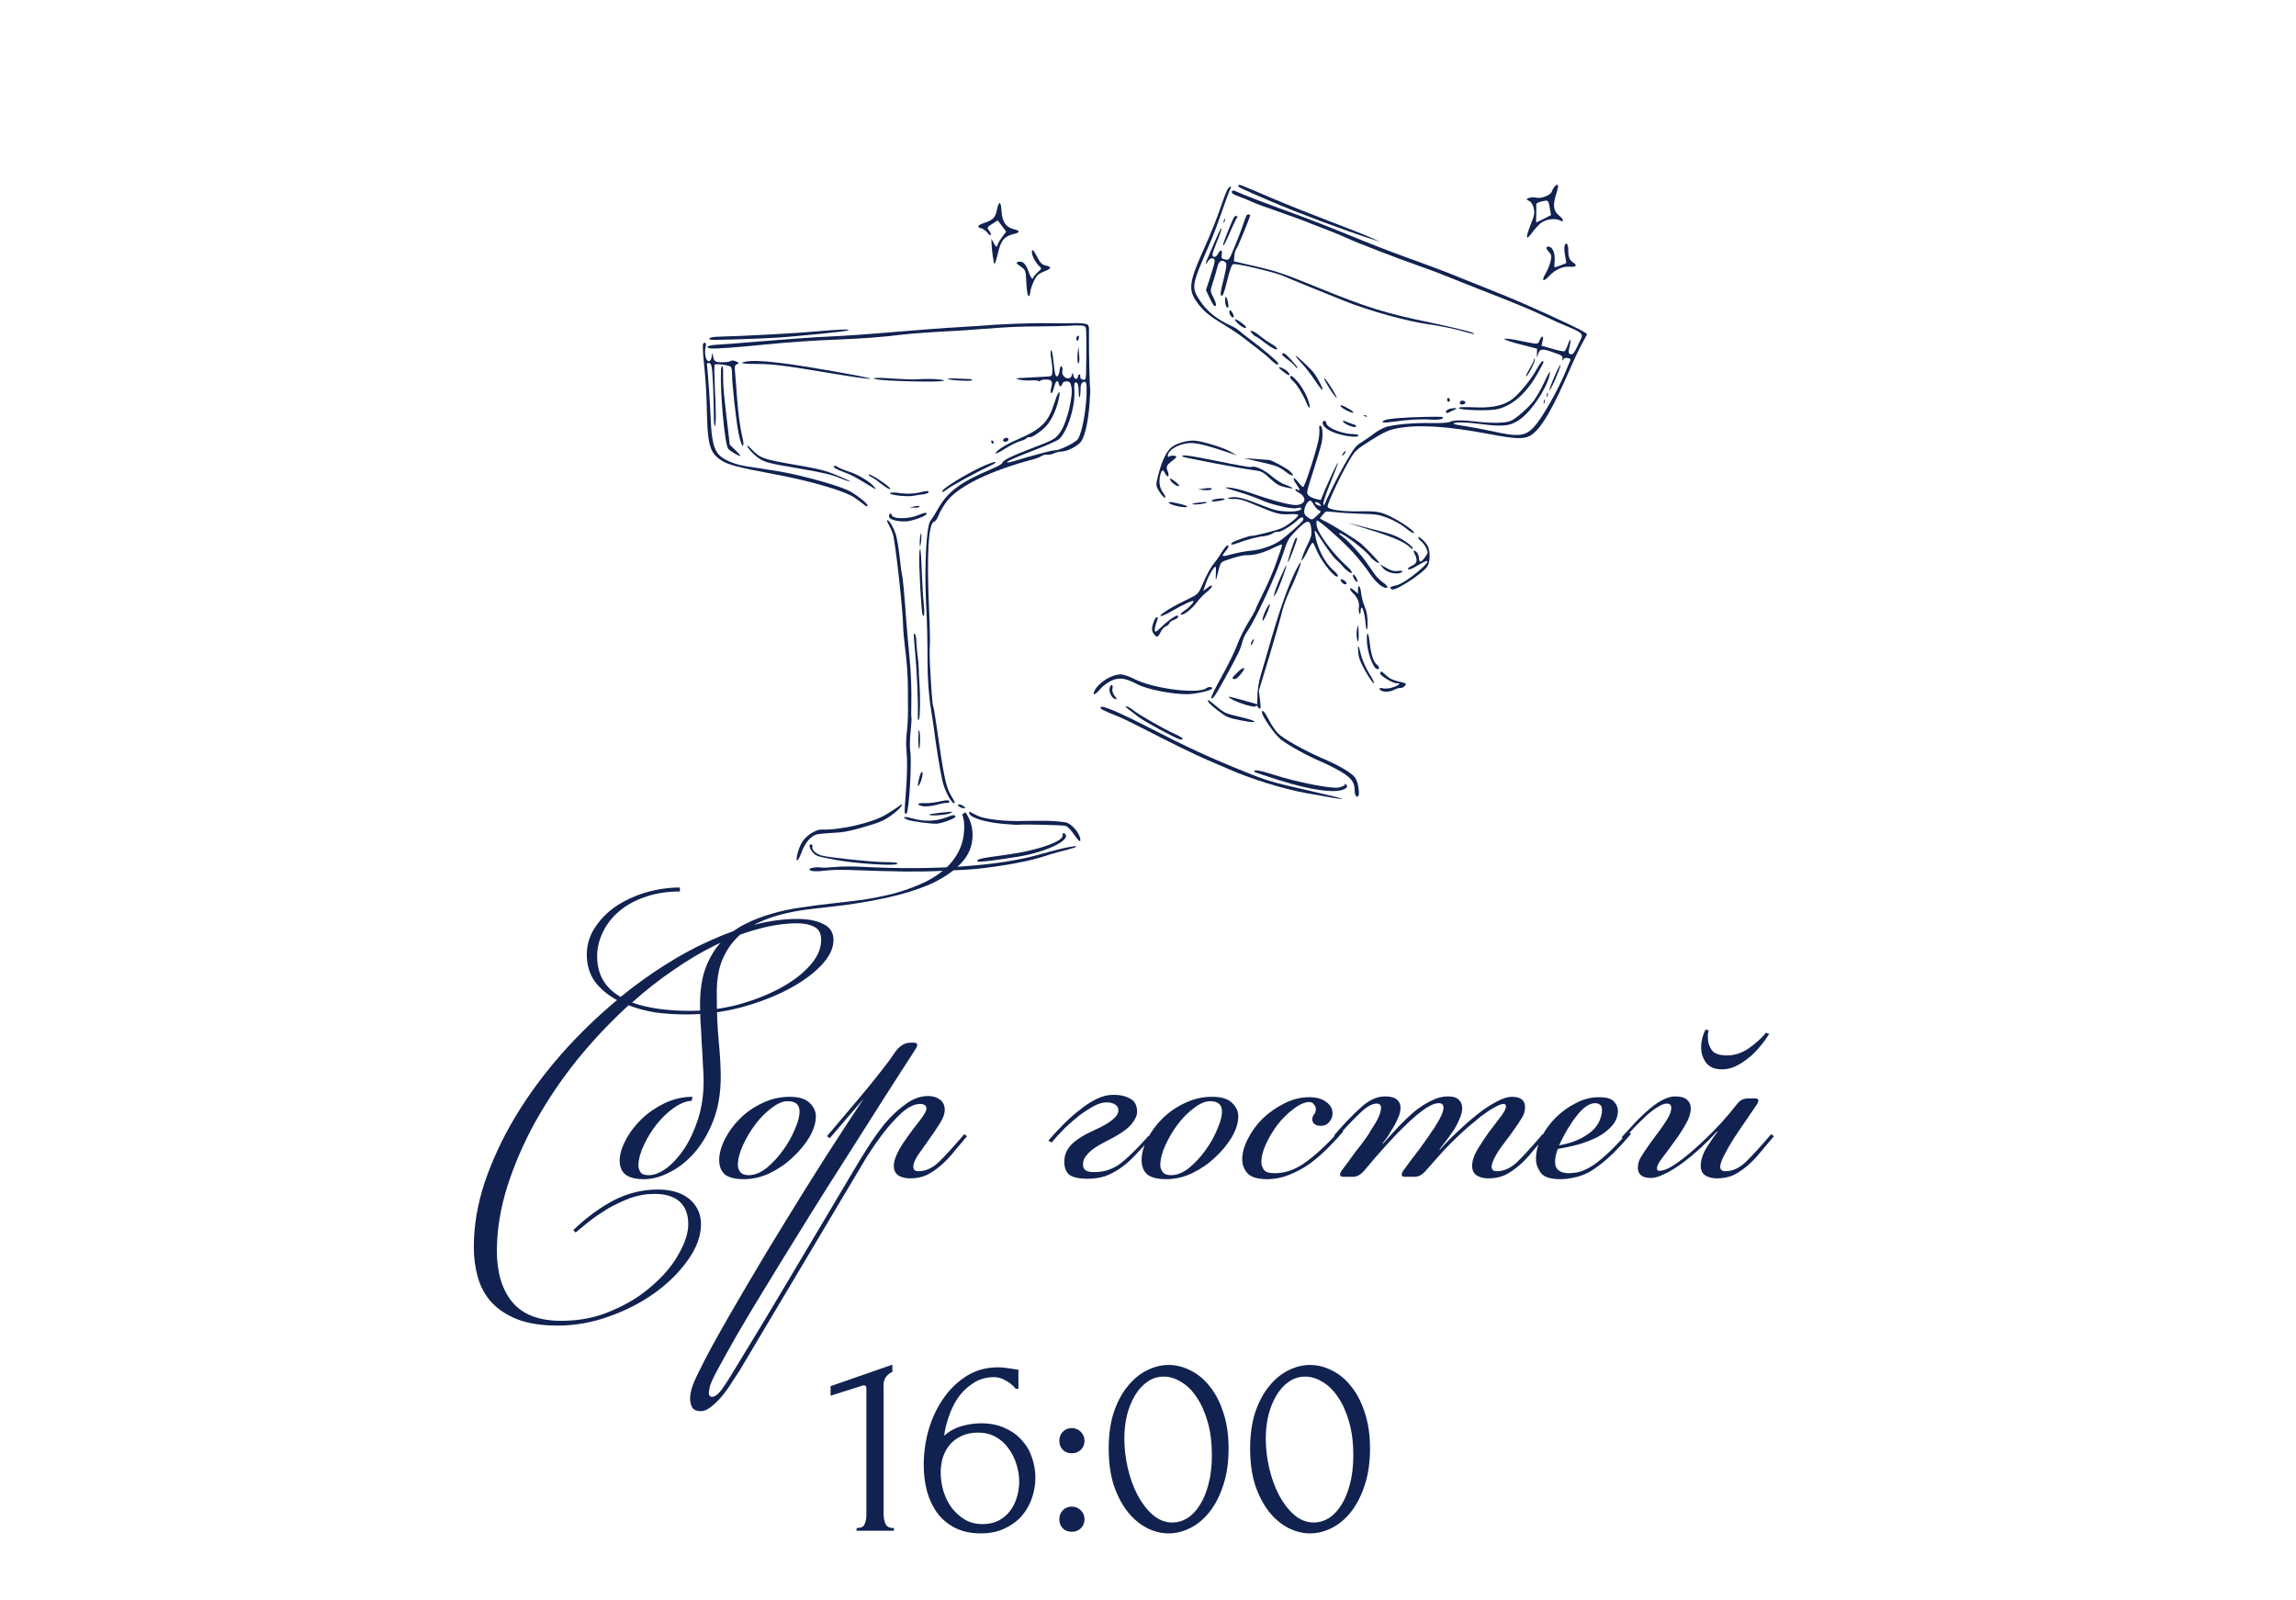 <?xml version="1.0" encoding="UTF-8"?> <svg xmlns="http://www.w3.org/2000/svg" width="277" height="193" viewBox="0 0 277 193" fill="none"><path d="M103.34 184.658V184.338C103.852 184.338 104.172 184.189 104.3 183.89C104.449 183.57 104.524 183.197 104.524 182.77V167.442C104.524 167.229 104.417 167.122 104.204 167.122C104.118 167.122 104.001 167.154 103.852 167.218L100.204 168.37V167.218L107.66 164.626V165.49C107.318 165.64 107.041 165.874 106.828 166.194C106.636 166.514 106.561 166.888 106.604 167.314V182.642C106.604 183.09 106.678 183.485 106.828 183.826C106.977 184.168 107.318 184.338 107.852 184.338V184.658H103.34ZM118.002 172.818C117.234 172.818 116.562 172.957 115.986 173.234C115.431 173.49 114.962 173.842 114.578 174.29C114.215 174.738 113.938 175.25 113.746 175.826C113.575 176.402 113.49 177 113.49 177.618C113.49 178.365 113.597 179.112 113.81 179.858C114.045 180.605 114.375 181.277 114.802 181.874C115.25 182.45 115.783 182.93 116.402 183.314C117.021 183.677 117.735 183.858 118.546 183.858C119.271 183.858 119.911 183.72 120.466 183.442C121.021 183.144 121.479 182.76 121.842 182.29C122.226 181.8 122.503 181.245 122.674 180.626C122.866 180.008 122.962 179.378 122.962 178.738C122.962 178.013 122.845 177.298 122.61 176.594C122.397 175.89 122.077 175.261 121.65 174.706C121.245 174.13 120.733 173.672 120.114 173.33C119.495 172.989 118.791 172.818 118.002 172.818ZM122.546 167.538C122.205 167.112 121.789 166.77 121.298 166.514C120.829 166.258 120.381 166.13 119.954 166.13C118.973 166.13 118.119 166.376 117.394 166.866C116.669 167.336 116.061 167.922 115.57 168.626C115.101 169.33 114.727 170.098 114.45 170.93C114.173 171.741 113.991 172.498 113.906 173.202C114.525 172.648 115.218 172.264 115.986 172.05C116.754 171.816 117.554 171.698 118.386 171.698C119.474 171.698 120.423 171.89 121.234 172.274C122.066 172.637 122.749 173.128 123.282 173.746C123.837 174.344 124.242 175.037 124.498 175.826C124.775 176.616 124.914 177.426 124.914 178.258C124.914 179.09 124.775 179.912 124.498 180.722C124.221 181.533 123.805 182.258 123.25 182.898C122.695 183.517 122.002 184.018 121.17 184.402C120.359 184.786 119.41 184.978 118.322 184.978C117.127 184.978 116.093 184.754 115.218 184.306C114.343 183.858 113.629 183.261 113.074 182.514C112.519 181.746 112.103 180.861 111.826 179.858C111.57 178.856 111.442 177.81 111.442 176.722C111.442 175.314 111.634 173.917 112.018 172.53C112.423 171.122 113.01 169.864 113.778 168.754C114.546 167.624 115.485 166.706 116.594 166.002C117.703 165.298 118.973 164.946 120.402 164.946C120.701 164.946 121.01 164.968 121.33 165.01C121.671 165.053 121.97 165.096 122.226 165.138C122.354 165.16 122.482 165.181 122.61 165.202C122.759 165.224 122.845 165.234 122.866 165.234V167.538H122.546ZM127.801 173.81C127.801 173.384 127.939 173.021 128.217 172.722C128.515 172.424 128.878 172.274 129.305 172.274C129.731 172.274 130.094 172.424 130.393 172.722C130.691 173.021 130.841 173.384 130.841 173.81C130.841 174.237 130.691 174.6 130.393 174.898C130.094 175.176 129.731 175.314 129.305 175.314C128.878 175.314 128.515 175.176 128.217 174.898C127.939 174.6 127.801 174.237 127.801 173.81ZM127.801 183.282C127.801 182.856 127.939 182.493 128.217 182.194C128.515 181.896 128.878 181.746 129.305 181.746C129.731 181.746 130.094 181.896 130.393 182.194C130.691 182.493 130.841 182.856 130.841 183.282C130.841 183.709 130.691 184.072 130.393 184.37C130.094 184.648 129.731 184.786 129.305 184.786C128.878 184.786 128.515 184.648 128.217 184.37C127.939 184.072 127.801 183.709 127.801 183.282ZM133.758 174.738C133.758 173.096 133.961 171.645 134.366 170.386C134.793 169.128 135.348 168.082 136.03 167.25C136.713 166.397 137.481 165.757 138.334 165.33C139.209 164.882 140.094 164.658 140.99 164.658C141.886 164.658 142.772 164.882 143.646 165.33C144.521 165.757 145.289 166.397 145.95 167.25C146.633 168.082 147.177 169.128 147.582 170.386C148.009 171.645 148.222 173.096 148.222 174.738C148.222 176.402 148.009 177.874 147.582 179.154C147.177 180.413 146.633 181.48 145.95 182.354C145.289 183.208 144.521 183.858 143.646 184.306C142.772 184.754 141.886 184.978 140.99 184.978C140.094 184.978 139.209 184.754 138.334 184.306C137.481 183.858 136.713 183.208 136.03 182.354C135.348 181.48 134.793 180.413 134.366 179.154C133.961 177.874 133.758 176.402 133.758 174.738ZM146.206 175.57C146.206 174.034 146.036 172.68 145.694 171.506C145.353 170.312 144.905 169.32 144.35 168.53C143.817 167.72 143.198 167.112 142.494 166.706C141.812 166.28 141.108 166.066 140.382 166.066C139.657 166.066 138.996 166.28 138.398 166.706C137.822 167.112 137.332 167.656 136.926 168.338C136.521 169.021 136.201 169.81 135.966 170.706C135.753 171.602 135.646 172.541 135.646 173.522C135.646 174.696 135.785 175.89 136.062 177.106C136.34 178.301 136.734 179.389 137.246 180.37C137.758 181.33 138.366 182.12 139.07 182.738C139.796 183.357 140.585 183.666 141.438 183.666C142.057 183.666 142.654 183.496 143.23 183.154C143.806 182.792 144.308 182.269 144.734 181.586C145.182 180.904 145.534 180.061 145.79 179.058C146.068 178.056 146.206 176.893 146.206 175.57ZM150.821 174.738C150.821 173.096 151.023 171.645 151.429 170.386C151.855 169.128 152.41 168.082 153.093 167.25C153.775 166.397 154.543 165.757 155.397 165.33C156.271 164.882 157.157 164.658 158.053 164.658C158.949 164.658 159.834 164.882 160.709 165.33C161.583 165.757 162.351 166.397 163.013 167.25C163.695 168.082 164.239 169.128 164.645 170.386C165.071 171.645 165.285 173.096 165.285 174.738C165.285 176.402 165.071 177.874 164.645 179.154C164.239 180.413 163.695 181.48 163.013 182.354C162.351 183.208 161.583 183.858 160.709 184.306C159.834 184.754 158.949 184.978 158.053 184.978C157.157 184.978 156.271 184.754 155.397 184.306C154.543 183.858 153.775 183.208 153.093 182.354C152.41 181.48 151.855 180.413 151.429 179.154C151.023 177.874 150.821 176.402 150.821 174.738ZM163.269 175.57C163.269 174.034 163.098 172.68 162.757 171.506C162.415 170.312 161.967 169.32 161.413 168.53C160.879 167.72 160.261 167.112 159.557 166.706C158.874 166.28 158.17 166.066 157.445 166.066C156.719 166.066 156.058 166.28 155.461 166.706C154.885 167.112 154.394 167.656 153.989 168.338C153.583 169.021 153.263 169.81 153.029 170.706C152.815 171.602 152.709 172.541 152.709 173.522C152.709 174.696 152.847 175.89 153.125 177.106C153.402 178.301 153.797 179.389 154.309 180.37C154.821 181.33 155.429 182.12 156.133 182.738C156.858 183.357 157.647 183.666 158.501 183.666C159.119 183.666 159.717 183.496 160.293 183.154C160.869 182.792 161.37 182.269 161.797 181.586C162.245 180.904 162.597 180.061 162.853 179.058C163.13 178.056 163.269 176.893 163.269 175.57Z" fill="#112250"></path><path d="M82.794 122.375C81.482 122.375 80.234 122.295 79.05 122.135C77.898 121.943 76.826 121.655 75.834 121.271C73.626 123.287 71.546 125.495 69.594 127.895C67.674 130.295 65.994 132.791 64.554 135.383C63.146 137.943 62.026 140.535 61.194 143.159C60.362 145.815 59.946 148.391 59.946 150.887C59.946 153.479 60.554 155.527 61.77 157.031C63.018 158.567 65.002 159.335 67.722 159.335C69.962 159.335 72.01 158.919 73.866 158.087C75.754 157.287 77.37 156.279 78.714 155.063C80.09 153.879 81.146 152.615 81.882 151.271C82.65 149.927 83.034 148.727 83.034 147.671C83.034 146.487 82.682 145.575 81.978 144.935C81.274 144.327 80.266 144.023 78.954 144.023C77.93 144.023 76.938 144.199 75.978 144.551C75.05 144.903 74.17 145.319 73.338 145.799C72.506 146.311 71.754 146.823 71.082 147.335C70.41 147.879 69.866 148.327 69.45 148.679L69.162 148.391C70.73 146.887 72.362 145.687 74.058 144.791C75.754 143.927 77.514 143.495 79.338 143.495C80.97 143.495 82.25 143.879 83.178 144.647C84.106 145.447 84.57 146.455 84.57 147.671C84.57 149.079 84.058 150.503 83.034 151.943C82.01 153.415 80.682 154.743 79.05 155.927C77.418 157.111 75.562 158.071 73.482 158.807C71.434 159.543 69.37 159.911 67.29 159.911C65.338 159.911 63.706 159.655 62.394 159.143C61.114 158.631 60.074 157.943 59.274 157.079C58.506 156.215 57.962 155.207 57.642 154.055C57.322 152.903 57.162 151.703 57.162 150.455C57.162 147.863 57.61 145.223 58.506 142.535C59.434 139.847 60.666 137.223 62.202 134.663C63.77 132.071 65.594 129.591 67.674 127.223C69.786 124.823 72.042 122.631 74.442 120.647C73.322 120.039 72.426 119.287 71.754 118.391C71.114 117.463 70.794 116.391 70.794 115.175C70.794 113.959 71.13 112.855 71.802 111.863C72.474 110.839 73.338 109.975 74.394 109.271C75.482 108.567 76.682 108.023 77.994 107.639C79.338 107.255 80.682 107.063 82.026 107.063V107.543C80.458 107.543 79.05 107.767 77.802 108.215C76.586 108.631 75.546 109.207 74.682 109.943C73.818 110.679 73.162 111.527 72.714 112.487C72.266 113.415 72.042 114.375 72.042 115.367C72.042 117.543 72.986 119.175 74.874 120.263C76.602 118.855 78.378 117.575 80.202 116.423C82.058 115.239 83.898 114.247 85.722 113.447C87.546 112.615 89.338 111.975 91.098 111.527C92.858 111.079 94.554 110.855 96.186 110.855C97.498 110.855 98.554 111.063 99.354 111.479C100.154 111.863 100.554 112.503 100.554 113.399C100.554 114.423 100.042 115.463 99.018 116.519C97.994 117.575 96.65 118.535 94.986 119.399C93.322 120.263 91.418 120.983 89.274 121.559C87.162 122.103 85.002 122.375 82.794 122.375ZM96.186 111.383C94.65 111.383 93.034 111.623 91.338 112.103C89.674 112.551 87.994 113.191 86.298 114.023C84.602 114.855 82.906 115.863 81.21 117.047C79.514 118.199 77.866 119.495 76.266 120.935C78.09 121.607 80.426 121.943 83.274 121.943C85.162 121.943 87.05 121.703 88.938 121.223C90.826 120.711 92.522 120.055 94.026 119.255C95.53 118.455 96.746 117.543 97.674 116.519C98.602 115.495 99.066 114.455 99.066 113.399C99.066 112.599 98.794 112.071 98.25 111.815C97.706 111.527 97.018 111.383 96.186 111.383ZM77.689 142.247C76.665 142.247 75.913 142.055 75.433 141.671C74.985 141.287 74.761 140.743 74.761 140.039C74.761 139.271 75.001 138.439 75.481 137.543C75.961 136.615 76.601 135.767 77.401 134.999C78.201 134.231 79.129 133.591 80.185 133.079C81.273 132.567 82.393 132.311 83.545 132.311L83.449 132.791C82.777 132.823 82.057 133.111 81.289 133.655C80.553 134.167 79.865 134.823 79.225 135.623C78.617 136.391 78.105 137.223 77.689 138.119C77.273 138.983 77.049 139.799 77.017 140.567C77.017 140.855 77.097 141.127 77.257 141.383C77.417 141.639 77.753 141.767 78.265 141.767C78.905 141.767 79.609 141.495 80.377 140.951C81.145 140.375 81.865 139.591 82.537 138.599C83.209 137.575 83.769 136.375 84.217 134.999C84.665 133.591 84.889 132.071 84.889 130.439C84.889 129.831 84.857 129.111 84.793 128.279C84.761 127.415 84.713 126.551 84.649 125.687C84.617 124.823 84.569 123.991 84.505 123.191C84.473 122.391 84.457 121.703 84.457 121.127C84.457 119.431 84.681 117.975 85.129 116.759C85.609 115.511 86.233 114.471 87.001 113.639C87.801 112.775 88.729 112.071 89.785 111.527C90.841 110.983 91.945 110.551 93.097 110.231C94.281 109.879 95.497 109.623 96.745 109.463C97.993 109.271 99.209 109.111 100.393 108.983C101.577 108.855 102.793 108.711 104.041 108.551C105.289 108.359 106.505 108.119 107.689 107.831C108.873 107.511 109.977 107.127 111.001 106.679C112.057 106.231 112.969 105.687 113.737 105.047C114.537 104.407 115.161 103.655 115.609 102.791C116.089 101.895 116.329 100.871 116.329 99.719C116.329 99.175 116.249 98.679 116.089 98.231L116.473 97.991C116.793 98.439 117.017 98.903 117.145 99.383C117.273 99.831 117.337 100.279 117.337 100.727C117.337 102.039 116.873 103.175 115.945 104.135C115.049 105.095 113.833 105.927 112.297 106.631C110.761 107.303 108.969 107.863 106.921 108.311C104.873 108.759 102.697 109.111 100.393 109.367C99.497 109.463 98.521 109.575 97.465 109.703C96.441 109.831 95.417 110.023 94.393 110.279C93.369 110.535 92.377 110.887 91.417 111.335C90.457 111.783 89.609 112.391 88.873 113.159C88.137 113.895 87.545 114.807 87.097 115.895C86.681 116.951 86.473 118.247 86.473 119.783C86.473 122.055 86.553 124.007 86.713 125.639C86.873 127.271 86.953 128.695 86.953 129.911C86.953 131.831 86.665 133.559 86.089 135.095C85.513 136.599 84.777 137.879 83.881 138.935C82.985 139.991 81.977 140.807 80.857 141.383C79.769 141.959 78.713 142.247 77.689 142.247ZM95.022 132.839C94.446 132.839 93.806 133.111 93.102 133.655C92.398 134.167 91.742 134.823 91.134 135.623C90.558 136.391 90.062 137.223 89.646 138.119C89.23 139.015 89.022 139.831 89.022 140.567C89.022 140.855 89.118 141.127 89.31 141.383C89.502 141.639 89.838 141.767 90.318 141.767C91.022 141.767 91.742 141.479 92.478 140.903C93.214 140.295 93.87 139.591 94.446 138.791C95.054 137.959 95.534 137.111 95.886 136.247C96.27 135.383 96.462 134.663 96.462 134.087C96.462 133.255 95.982 132.839 95.022 132.839ZM95.262 132.311C96.382 132.311 97.182 132.551 97.662 133.031C98.174 133.511 98.43 134.055 98.43 134.663C98.43 135.431 98.174 136.263 97.662 137.159C97.15 138.023 96.478 138.839 95.646 139.607C94.846 140.375 93.918 141.015 92.862 141.527C91.838 142.007 90.798 142.247 89.742 142.247C88.686 142.247 87.918 142.055 87.438 141.671C86.99 141.255 86.766 140.679 86.766 139.943C86.766 139.175 86.99 138.343 87.438 137.447C87.886 136.551 88.494 135.719 89.262 134.951C90.03 134.183 90.926 133.559 91.95 133.079C93.006 132.567 94.11 132.311 95.262 132.311ZM109.802 142.151C109.258 142.151 108.794 142.039 108.41 141.815C108.026 141.559 107.834 141.175 107.834 140.663C107.834 140.247 107.946 139.799 108.17 139.319C108.394 138.807 108.682 138.295 109.034 137.783C109.386 137.271 109.754 136.759 110.138 136.247C110.522 135.735 110.89 135.255 111.242 134.807C111.594 134.295 111.77 133.943 111.77 133.751C111.77 133.367 111.514 133.175 111.002 133.175C110.33 133.175 109.594 133.527 108.794 134.231C108.026 134.935 107.274 135.767 106.538 136.727C105.834 137.655 105.178 138.599 104.57 139.559C103.994 140.519 103.546 141.271 103.226 141.815L89.258 165.287C89.002 165.671 88.698 166.135 88.346 166.679C87.994 167.255 87.61 167.799 87.194 168.311C86.746 168.855 86.298 169.303 85.85 169.655C85.402 170.039 84.97 170.231 84.554 170.231C84.01 170.231 83.658 170.071 83.498 169.751C83.338 169.463 83.258 169.111 83.258 168.695C83.258 167.959 83.546 167.015 84.122 165.863C84.666 164.743 85.258 163.591 85.898 162.407C87.242 159.975 88.682 157.463 90.218 154.871C91.722 152.311 93.274 149.735 94.874 147.143C96.442 144.583 98.01 142.071 99.578 139.607C101.178 137.111 102.714 134.759 104.186 132.551L100.106 137.303L99.77 137.063C100.986 135.623 102.218 134.167 103.466 132.695C104.746 131.191 106.042 129.575 107.354 127.847L107.978 126.935C108.522 126.167 109.146 125.783 109.85 125.783H110.282C110.538 125.783 110.666 125.879 110.666 126.071C110.666 126.103 110.65 126.151 110.618 126.215C110.618 126.247 110.586 126.327 110.522 126.455L108.602 129.431C108.122 130.167 107.434 131.239 106.538 132.647C105.642 134.055 104.618 135.671 103.466 137.495C102.314 139.287 101.082 141.223 99.77 143.303C98.458 145.383 97.162 147.463 95.882 149.543C94.57 151.655 93.322 153.687 92.138 155.639C90.922 157.623 89.85 159.415 88.922 161.015C87.994 162.647 87.226 164.023 86.618 165.143C86.01 166.263 85.674 167.015 85.61 167.399C85.546 167.719 85.514 167.911 85.514 167.975C85.514 168.327 85.642 168.503 85.898 168.503C86.25 168.503 86.65 168.199 87.098 167.591C87.514 167.015 88.154 166.007 89.018 164.567C91.386 160.695 93.706 156.839 95.978 152.999C98.25 149.191 100.522 145.367 102.794 141.527C103.274 140.695 103.85 139.751 104.522 138.695C105.194 137.607 105.914 136.583 106.682 135.623C107.482 134.663 108.33 133.863 109.226 133.223C110.122 132.551 111.034 132.215 111.962 132.215C112.538 132.215 113.018 132.359 113.402 132.647C113.786 132.935 113.978 133.351 113.978 133.895C113.978 134.375 113.77 134.935 113.354 135.575C112.97 136.183 112.538 136.823 112.058 137.495C111.61 138.135 111.178 138.743 110.762 139.319C110.378 139.895 110.186 140.375 110.186 140.759C110.186 141.111 110.394 141.287 110.81 141.287C111.642 141.287 112.442 140.935 113.21 140.231C113.978 139.495 115.018 138.359 116.33 136.823L116.666 137.063C116.154 137.671 115.642 138.279 115.13 138.887C114.65 139.495 114.138 140.039 113.594 140.519C113.05 140.999 112.474 141.399 111.866 141.719C111.258 142.007 110.57 142.151 109.802 142.151ZM134.307 132.071C135.171 132.071 135.859 132.231 136.371 132.551C136.915 132.839 137.187 133.367 137.187 134.135C137.187 134.583 136.931 135.111 136.419 135.719C135.907 136.295 134.915 136.951 133.443 137.687C132.803 138.007 132.291 138.311 131.907 138.599C131.555 138.855 131.283 139.111 131.091 139.367C130.899 139.591 130.771 139.815 130.707 140.039C130.675 140.231 130.659 140.423 130.659 140.615C130.691 141.063 131.027 141.319 131.667 141.383C132.275 141.415 132.835 141.367 133.347 141.239C133.859 141.111 134.371 140.887 134.883 140.567C135.395 140.215 135.939 139.751 136.515 139.175C137.123 138.599 137.811 137.879 138.579 137.015L138.915 137.255C138.179 138.055 137.507 138.775 136.899 139.415C136.323 140.023 135.731 140.535 135.123 140.951C134.515 141.367 133.891 141.687 133.251 141.911C132.611 142.103 131.907 142.199 131.139 142.199C130.243 142.199 129.555 142.055 129.075 141.767C128.627 141.447 128.403 140.903 128.403 140.135C128.403 139.367 128.675 138.695 129.219 138.119C129.795 137.511 130.723 136.919 132.003 136.343C133.955 135.479 134.931 134.679 134.931 133.943C134.931 133.623 134.787 133.383 134.499 133.223C134.243 133.063 133.907 132.983 133.491 132.983C133.043 132.983 132.547 133.127 132.003 133.415C131.459 133.703 130.883 134.071 130.275 134.519C129.699 134.967 129.107 135.479 128.499 136.055C127.923 136.631 127.379 137.223 126.867 137.831L126.483 137.591C127.059 136.919 127.667 136.263 128.307 135.623C128.979 134.951 129.651 134.359 130.323 133.847C130.995 133.303 131.667 132.871 132.339 132.551C133.011 132.231 133.667 132.071 134.307 132.071ZM145.984 132.839C145.408 132.839 144.768 133.111 144.064 133.655C143.36 134.167 142.704 134.823 142.096 135.623C141.52 136.391 141.024 137.223 140.608 138.119C140.192 139.015 139.984 139.831 139.984 140.567C139.984 140.855 140.08 141.127 140.272 141.383C140.464 141.639 140.8 141.767 141.28 141.767C141.984 141.767 142.704 141.479 143.44 140.903C144.176 140.295 144.832 139.591 145.408 138.791C146.016 137.959 146.496 137.111 146.848 136.247C147.232 135.383 147.424 134.663 147.424 134.087C147.424 133.255 146.944 132.839 145.984 132.839ZM146.224 132.311C147.344 132.311 148.144 132.551 148.624 133.031C149.136 133.511 149.392 134.055 149.392 134.663C149.392 135.431 149.136 136.263 148.624 137.159C148.112 138.023 147.44 138.839 146.608 139.607C145.808 140.375 144.88 141.015 143.824 141.527C142.8 142.007 141.76 142.247 140.704 142.247C139.648 142.247 138.88 142.055 138.4 141.671C137.952 141.255 137.728 140.679 137.728 139.943C137.728 139.175 137.952 138.343 138.4 137.447C138.848 136.551 139.456 135.719 140.224 134.951C140.992 134.183 141.888 133.559 142.912 133.079C143.968 132.567 145.072 132.311 146.224 132.311ZM162.061 136.487C161.517 137.127 160.893 137.799 160.189 138.503C159.517 139.175 158.797 139.799 158.029 140.375C157.261 140.919 156.429 141.367 155.533 141.719C154.669 142.071 153.773 142.247 152.845 142.247C151.725 142.247 150.941 142.007 150.493 141.527C150.077 141.047 149.869 140.487 149.869 139.847C149.869 139.079 150.093 138.263 150.541 137.399C150.989 136.503 151.581 135.687 152.317 134.951C153.085 134.215 153.949 133.607 154.909 133.127C155.901 132.615 156.909 132.359 157.933 132.359C158.829 132.359 159.517 132.551 159.997 132.935C160.509 133.287 160.765 133.751 160.765 134.327C160.765 134.679 160.637 135.015 160.381 135.335C160.125 135.655 159.789 135.815 159.373 135.815C159.021 135.815 158.749 135.735 158.557 135.575C158.397 135.415 158.317 135.239 158.317 135.047C158.317 134.823 158.381 134.631 158.509 134.471C158.669 134.279 158.749 134.055 158.749 133.799C158.749 133.575 158.669 133.383 158.509 133.223C158.381 133.031 158.173 132.935 157.885 132.935C157.277 132.999 156.637 133.303 155.965 133.847C155.293 134.359 154.669 134.983 154.093 135.719C153.549 136.455 153.085 137.239 152.701 138.071C152.349 138.871 152.173 139.575 152.173 140.183C152.173 140.471 152.269 140.775 152.461 141.095C152.653 141.383 153.101 141.527 153.805 141.527C155.149 141.527 156.461 141.031 157.741 140.039C159.053 139.047 160.381 137.783 161.725 136.247L162.061 136.487ZM179.574 142.151C179.03 142.151 178.566 142.039 178.182 141.815C177.798 141.559 177.606 141.175 177.606 140.663C177.606 140.055 177.814 139.399 178.23 138.695C178.678 137.959 179.142 137.255 179.622 136.583C180.134 135.911 180.598 135.303 181.014 134.759C181.462 134.183 181.686 133.751 181.686 133.463C181.686 133.271 181.59 133.175 181.398 133.175C181.206 133.175 180.95 133.255 180.63 133.415C180.31 133.575 179.974 133.767 179.622 133.991C179.302 134.215 178.966 134.455 178.614 134.711C178.294 134.967 178.006 135.207 177.75 135.431C177.238 135.847 176.758 136.263 176.31 136.679C175.862 137.095 175.414 137.527 174.966 137.975C174.518 138.423 174.054 138.919 173.574 139.463C173.126 139.975 172.63 140.535 172.086 141.143C171.638 141.687 171.174 141.959 170.694 141.959H169.446C169.222 141.959 169.11 141.863 169.11 141.671C169.11 141.575 169.158 141.447 169.254 141.287C169.606 140.807 169.91 140.391 170.166 140.039C170.454 139.655 170.71 139.319 170.934 139.031C171.19 138.711 171.414 138.407 171.606 138.119C171.83 137.799 172.07 137.463 172.326 137.111C172.39 137.015 172.518 136.823 172.71 136.535C172.934 136.247 173.142 135.927 173.334 135.575C173.558 135.223 173.75 134.871 173.91 134.519C174.07 134.167 174.15 133.863 174.15 133.607C174.15 133.255 173.958 133.079 173.574 133.079C173.126 133.079 172.55 133.319 171.846 133.799C171.174 134.279 170.438 134.903 169.638 135.671C168.838 136.439 168.006 137.303 167.142 138.263C166.278 139.223 165.446 140.183 164.646 141.143C164.198 141.687 163.734 141.959 163.254 141.959H162.006C161.782 141.959 161.67 141.863 161.67 141.671C161.67 141.575 161.718 141.447 161.814 141.287C162.166 140.807 162.486 140.375 162.774 139.991C163.062 139.607 163.318 139.255 163.542 138.935C163.798 138.615 164.038 138.311 164.262 138.023C164.486 137.703 164.726 137.367 164.982 137.015C165.078 136.887 165.206 136.679 165.366 136.391C165.558 136.103 165.75 135.799 165.942 135.479C166.134 135.159 166.294 134.839 166.422 134.519C166.55 134.167 166.614 133.879 166.614 133.655C166.614 133.303 166.438 133.127 166.086 133.127C165.51 133.127 164.806 133.543 163.974 134.375C163.142 135.175 162.262 136.103 161.334 137.159L160.95 136.967C162.07 135.655 163.126 134.551 164.118 133.655C165.11 132.727 166.102 132.263 167.094 132.263C167.766 132.263 168.246 132.391 168.534 132.647C168.822 132.903 168.966 133.223 168.966 133.607C168.966 134.055 168.854 134.503 168.63 134.951C168.438 135.399 168.23 135.799 168.006 136.151C167.75 136.535 167.574 136.823 167.478 137.015C167.382 137.175 167.158 137.479 166.806 137.927L166.854 137.975C167.462 137.271 168.086 136.583 168.726 135.911C169.366 135.239 170.006 134.631 170.646 134.087C171.318 133.543 171.99 133.111 172.662 132.791C173.334 132.439 174.006 132.263 174.678 132.263C175.286 132.263 175.718 132.391 175.974 132.647C176.262 132.903 176.406 133.255 176.406 133.703C176.406 134.055 176.31 134.455 176.118 134.903C175.958 135.319 175.75 135.735 175.494 136.151C175.206 136.599 174.918 137.015 174.63 137.399C174.342 137.783 174.022 138.199 173.67 138.647L173.718 138.695C174.326 137.991 175.03 137.271 175.83 136.535C176.63 135.767 177.414 135.079 178.182 134.471C178.982 133.831 179.75 133.319 180.486 132.935C181.222 132.519 181.862 132.311 182.406 132.311C183.462 132.311 183.99 132.727 183.99 133.559C183.99 134.007 183.862 134.439 183.606 134.855C183.35 135.271 183.03 135.751 182.646 136.295C182.358 136.711 182.054 137.127 181.734 137.543C181.414 137.959 181.11 138.375 180.822 138.791C180.566 139.175 180.358 139.543 180.198 139.895C180.038 140.247 179.958 140.535 179.958 140.759C179.958 141.111 180.166 141.287 180.582 141.287C181.414 141.287 182.214 140.935 182.982 140.231C183.75 139.495 184.79 138.359 186.102 136.823L186.438 137.063C185.926 137.671 185.414 138.279 184.902 138.887C184.422 139.495 183.91 140.039 183.366 140.519C182.822 140.999 182.246 141.399 181.638 141.719C181.03 142.007 180.342 142.151 179.574 142.151ZM188.09 138.167C189.146 137.975 190.01 137.703 190.682 137.351C191.354 136.999 191.882 136.631 192.266 136.247C192.65 135.831 192.906 135.431 193.034 135.047C193.194 134.631 193.274 134.263 193.274 133.943C193.274 133.591 193.194 133.367 193.034 133.271C192.874 133.143 192.682 133.079 192.458 133.079C191.754 133.079 191.018 133.575 190.25 134.567C189.482 135.527 188.762 136.727 188.09 138.167ZM189.194 141.527C189.514 141.527 189.866 141.495 190.25 141.431C190.666 141.367 191.162 141.175 191.738 140.855C192.314 140.535 192.97 140.039 193.706 139.367C194.474 138.695 195.386 137.751 196.442 136.535L196.778 136.775C195.722 138.023 194.778 139.015 193.946 139.751C193.146 140.455 192.41 140.999 191.738 141.383C191.066 141.735 190.442 141.959 189.866 142.055C189.322 142.183 188.778 142.247 188.234 142.247C187.05 142.247 186.266 141.991 185.882 141.479C185.498 140.935 185.306 140.391 185.306 139.847C185.306 138.983 185.514 138.119 185.93 137.255C186.378 136.359 186.954 135.559 187.658 134.855C188.394 134.119 189.21 133.527 190.106 133.079C191.002 132.599 191.93 132.359 192.89 132.359C193.85 132.359 194.474 132.551 194.762 132.935C195.05 133.287 195.194 133.639 195.194 133.991C195.194 134.663 194.954 135.271 194.474 135.815C194.026 136.327 193.45 136.775 192.746 137.159C192.042 137.511 191.258 137.815 190.394 138.071C189.53 138.295 188.714 138.471 187.946 138.599C187.85 138.791 187.77 139.047 187.706 139.367C187.642 139.655 187.61 139.927 187.61 140.183C187.61 140.631 187.754 140.967 188.042 141.191C188.362 141.415 188.746 141.527 189.194 141.527ZM206.142 124.295C206.11 124.455 206.078 124.615 206.046 124.775C206.046 124.903 206.046 125.047 206.046 125.207C206.046 125.751 206.206 126.247 206.526 126.695C206.846 127.111 207.454 127.319 208.35 127.319C209.278 127.319 210.158 127.031 210.99 126.455C211.854 125.847 212.542 125.223 213.054 124.583L213.438 124.727C213.086 125.303 212.686 125.847 212.238 126.359C211.822 126.871 211.358 127.319 210.846 127.703C210.366 128.087 209.854 128.407 209.31 128.663C208.798 128.887 208.27 128.999 207.726 128.999C206.894 128.999 206.27 128.743 205.854 128.231C205.438 127.687 205.23 127.047 205.23 126.311C205.23 125.607 205.406 124.903 205.758 124.199L206.142 124.295ZM207.15 142.151C206.606 142.151 206.142 142.039 205.758 141.815C205.374 141.559 205.182 141.175 205.182 140.663C205.182 139.991 205.406 139.271 205.854 138.503C206.334 137.735 206.782 137.079 207.198 136.535L207.15 136.487C206.51 137.191 205.822 137.879 205.086 138.551C204.35 139.223 203.614 139.831 202.878 140.375C202.174 140.887 201.486 141.303 200.814 141.623C200.174 141.943 199.63 142.103 199.182 142.103C198.126 142.103 197.598 141.687 197.598 140.855C197.598 140.407 197.726 139.975 197.982 139.559C198.238 139.143 198.558 138.663 198.942 138.119C199.23 137.703 199.534 137.287 199.854 136.871C200.174 136.455 200.462 136.055 200.718 135.671C201.006 135.255 201.23 134.887 201.39 134.567C201.55 134.215 201.63 133.911 201.63 133.655C201.63 133.303 201.454 133.127 201.102 133.127C200.814 133.127 200.462 133.255 200.046 133.511C199.662 133.735 199.23 134.055 198.75 134.471C198.302 134.887 197.822 135.351 197.31 135.863C196.83 136.375 196.366 136.887 195.918 137.399L195.63 137.207C196.206 136.567 196.766 135.959 197.31 135.383C197.886 134.775 198.446 134.247 198.99 133.799C199.534 133.319 200.062 132.951 200.574 132.695C201.118 132.407 201.63 132.263 202.11 132.263C202.75 132.263 203.214 132.391 203.502 132.647C203.822 132.903 203.982 133.255 203.982 133.703C203.982 134.311 203.758 134.983 203.31 135.719C202.894 136.455 202.43 137.159 201.918 137.831C201.438 138.503 200.974 139.127 200.526 139.703C200.11 140.247 199.902 140.663 199.902 140.951C199.902 141.143 199.998 141.239 200.19 141.239C200.734 141.239 201.454 140.919 202.35 140.279C203.246 139.639 204.158 138.887 205.086 138.023C206.014 137.159 206.878 136.295 207.678 135.431C208.478 134.535 209.07 133.831 209.454 133.319C209.646 133.063 209.838 132.871 210.03 132.743C210.254 132.583 210.574 132.503 210.99 132.503H211.758C212.014 132.503 212.142 132.599 212.142 132.791C212.142 132.823 212.126 132.871 212.094 132.935C212.094 132.967 212.062 133.047 211.998 133.175C211.614 133.751 211.166 134.407 210.654 135.143C210.142 135.879 209.646 136.615 209.166 137.351C208.718 138.055 208.334 138.727 208.014 139.367C207.694 139.975 207.534 140.439 207.534 140.759C207.534 141.111 207.742 141.287 208.158 141.287C208.99 141.287 209.79 140.935 210.558 140.231C211.326 139.495 212.366 138.359 213.678 136.823L214.014 137.063C213.502 137.671 212.99 138.279 212.478 138.887C211.998 139.495 211.486 140.039 210.942 140.519C210.398 140.999 209.822 141.399 209.214 141.719C208.606 142.007 207.918 142.151 207.15 142.151Z" fill="#112250"></path><path d="M187.533 22.541C187.404 22.709 187.26 22.945 187.229 23.081C187.126 23.523 185.959 23.988 185.363 23.85C185.056 23.779 184.657 23.795 184.438 23.887C184.101 24.025 184.097 24.042 184.483 24.238C184.74 24.369 184.949 24.705 185.033 25.119C185.167 25.705 185.129 25.948 184.67 27.078C184.034 28.742 184.065 29.072 184.787 28.127C185.101 27.698 185.584 27.164 185.872 26.926C186.449 26.45 187.584 26.282 188.179 26.581C188.736 26.889 188.673 26.462 188.097 26.006C187.399 25.451 187.31 24.749 187.744 23.415C188.102 22.332 188.019 21.991 187.533 22.541ZM186.968 25.064L187.124 25.943L186.245 26.403C185.757 26.648 185.353 26.842 185.34 26.821C185.314 26.779 185.319 26.368 185.34 25.889C185.361 25.41 185.356 24.889 185.336 24.741C185.307 24.555 185.5 24.42 185.919 24.319C186.793 24.109 186.797 24.092 186.968 25.064Z" fill="#112250"></path><path d="M188.753 29.69C188.706 29.894 188.737 30.457 188.83 30.909C188.923 31.361 188.981 31.733 188.96 31.746C188.922 31.755 188.627 31.866 188.269 32.016C187.915 32.149 187.603 32.257 187.569 32.249C187.517 32.237 187.52 31.915 187.555 31.529C187.637 30.633 187.364 29.871 186.938 29.772C186.478 29.666 186.449 29.946 186.881 30.405C187.171 30.705 187.209 30.929 187.075 31.507C186.985 31.899 186.725 32.556 186.491 32.95C185.923 33.93 186.155 34.091 186.917 33.281C187.654 32.501 188.496 32.122 189.345 32.175C190.123 32.23 190.328 32.044 189.863 31.722C189.348 31.387 189.201 31.013 189.208 30.208C189.224 29.44 188.898 29.06 188.753 29.69Z" fill="#112250"></path><path d="M149.413 22.368C149.251 22.527 149.461 22.63 153.528 24.377C156.732 25.745 162.419 27.867 165.513 28.851L166.517 29.173L165.297 28.622C164.63 28.324 162.407 27.452 160.36 26.674C158.313 25.896 155.205 24.657 153.456 23.912C149.354 22.157 149.538 22.217 149.413 22.368Z" fill="#112250"></path><path d="M148.146 22.755C148.018 22.922 147.624 23.924 147.266 25.007C146.908 26.089 146.048 28.257 145.35 29.799C143.485 33.903 143.333 34.871 144.297 36.295C145.077 37.426 145.763 38.033 147.436 39.029C148.35 39.581 149.441 40.299 149.85 40.627C150.276 40.959 151.098 41.597 151.679 42.036C152.273 42.496 152.85 42.952 152.967 43.069C153.607 43.719 154.05 44.054 154.155 43.989C154.222 43.933 154.211 43.823 154.145 43.718C153.971 43.462 152.122 41.906 150.849 40.966C150.268 40.527 149.614 40.017 149.407 39.825C149.195 39.651 148.771 39.392 148.459 39.266C146.863 38.556 145.622 37.552 144.837 36.367C143.676 34.628 143.684 34.594 146.031 29.185C146.34 28.468 146.976 26.804 147.427 25.474C147.896 24.149 148.336 22.942 148.427 22.784C148.637 22.42 148.462 22.397 148.146 22.755Z" fill="#112250"></path><path d="M148.602 23.131C148.563 23.301 148.825 23.487 149.508 23.717C150.021 23.907 150.743 24.2 151.099 24.372C151.454 24.543 152.877 25.07 154.243 25.529C155.623 26.009 157.361 26.644 158.131 26.966C158.905 27.27 159.943 27.672 160.439 27.858C160.935 28.044 161.854 28.418 162.453 28.7C163.848 29.346 168.665 31.194 170.975 31.997C171.94 32.328 173.611 32.947 174.693 33.395C175.778 33.825 177.488 34.507 178.476 34.897C182.515 36.458 184.644 37.345 186.344 38.15C187.328 38.629 188.633 39.2 189.257 39.452C190.685 40.033 191.004 40.286 190.787 40.756C189.93 42.601 189.81 42.806 189.487 42.731C189.214 42.668 189.194 42.52 189.367 41.772C189.595 40.785 189.45 40.715 189.123 41.661C189.007 42.011 188.847 42.315 188.746 42.363C188.662 42.415 187.989 42.295 187.285 42.079L185.971 41.703L186.113 41.091C186.27 40.41 185.974 40.449 185.706 41.14C185.557 41.554 185.54 41.55 183.55 41.144C182.438 40.904 181.511 40.798 181.491 40.883C181.472 40.968 182.352 41.279 183.439 41.548L185.439 42.064L185.423 42.599L185.407 43.133L185.593 42.638C185.82 42.045 186.057 42.028 187.501 42.541C188.432 42.864 188.557 42.947 188.499 43.274C188.449 43.567 188.462 43.588 188.586 43.366C188.676 43.207 188.891 43.132 189.147 43.191C189.471 43.266 189.54 43.353 189.421 43.559C189.347 43.721 189.135 44.174 188.985 44.587C188.052 46.917 186.103 50.375 185.096 51.468C184.035 52.639 183.188 52.73 180.081 52.03C178.952 51.787 177.419 51.504 176.691 51.389C175.943 51.288 175.342 51.167 175.358 51.099C175.405 50.895 176.819 50.917 178.439 51.13C181.37 51.503 182.179 51.421 183.378 50.587C184.752 49.614 186.529 46.977 186.936 45.297C187.117 44.514 186.902 44.823 186.257 46.215C185.934 46.911 185.395 47.845 185.076 48.291C184.376 49.222 182.822 50.584 182.198 50.798C181.511 51.052 179.907 51.075 178.108 50.856C176.343 50.645 175.35 50.667 174.862 50.913C174.698 51 173.715 51.06 172.679 51.035C170.535 50.987 168.167 51.211 167.179 51.52C166.808 51.65 166.152 52 165.734 52.333C165.32 52.65 164.657 53.106 164.28 53.342C163.503 53.825 163.367 54.027 162.108 56.21C161.319 57.605 159.927 60.438 159.812 60.859C159.788 60.962 159.737 60.95 159.658 60.824C159.576 60.715 159.91 59.735 160.503 58.259C161.035 56.965 161.452 55.861 161.426 55.819C161.374 55.735 160.532 57.512 159.835 59.126L159.344 60.321L158.713 60.175C158.372 60.096 157.986 59.9 157.843 59.741C157.601 59.47 157.64 59.3 158.4 56.948C158.842 55.58 159.31 54.021 159.432 53.493C159.647 52.485 159.572 51.41 159.282 51.343C159.18 51.32 159.132 51.452 159.164 51.621C159.193 51.807 159.189 52.29 159.129 52.706C159.037 53.725 157.415 58.799 157.21 58.752C157.108 58.728 156.844 58.47 156.627 58.169C156.048 57.408 155.836 57.628 156.393 58.402C156.851 59.063 156.915 59.329 156.545 59.064C156.421 58.982 156.297 58.971 156.278 59.056C156.258 59.141 156.405 59.283 156.615 59.385C157.686 59.956 157.596 60.813 156.439 60.922C155.744 60.977 153.625 60.433 150.802 59.439C149.922 59.128 148.835 58.859 148.342 58.817C147.53 58.755 147.624 58.812 149.357 59.32C150.398 59.633 151.624 60.078 152.095 60.294C153.276 60.854 155.884 61.457 156.442 61.299C156.695 61.214 156.945 61.218 156.98 61.298C157.151 61.571 156.318 61.755 155.129 61.695C154.101 61.636 153.627 61.509 152.131 60.912C150.075 60.096 149.295 59.898 148.592 59.986C147.851 60.084 148.087 60.228 148.957 60.196C149.551 60.19 150.041 60.321 151.397 60.904C153.95 61.978 154.372 62.093 155.5 62.032C156.081 62.005 156.578 62.03 156.617 62.093C156.748 62.302 155.343 63.411 154.547 63.747C153.813 64.044 151.165 64.704 150.926 64.649C150.755 64.609 148.837 65.295 148.657 65.451C148.336 65.753 148.638 65.769 149.346 65.502C150.429 65.09 151.806 64.727 152.518 64.676C152.869 64.632 153.334 64.489 153.526 64.354C153.74 64.206 154.048 64.116 154.202 64.151C154.508 64.222 155.868 63.39 156.607 62.682C156.978 62.32 157.313 62.343 157.231 62.701C157.172 62.956 155.138 64.762 154.312 65.306C153.465 65.863 152.005 66.35 150.89 66.433C150.174 66.501 149.215 66.691 148.104 66.99C147.415 67.171 147.367 67.071 147.811 66.546C148.231 66.052 148.316 65.838 148.095 65.787C148.009 65.767 147.71 66.128 147.43 66.565C147.162 67.023 146.732 67.641 146.487 67.925C146.038 68.466 145.632 69.215 144.943 70.795C144.576 71.606 144.455 71.74 143.408 72.232C141.531 73.125 140.07 74.006 140.007 74.278C139.976 74.415 140.469 74.224 141.15 73.844C142.85 72.856 144.054 72.31 143.999 72.548C143.944 72.787 143.269 73.455 142.765 73.769C142.555 73.9 142.41 74.063 142.449 74.126C142.61 74.361 143.758 73.514 144.333 72.733C144.648 72.304 145.194 71.731 145.524 71.467C145.872 71.207 146.18 70.883 146.215 70.73C146.238 70.556 146.065 70.606 145.713 70.883L145.152 71.291L145.507 70.298C145.867 69.287 146.634 68.066 146.674 68.434C146.706 68.531 146.693 68.976 146.68 69.421C146.664 70.189 146.668 70.172 146.952 69.019C147.233 67.882 147.266 67.818 147.89 67.604C149.125 67.155 149.924 66.963 150.514 66.974C151.338 66.985 152.469 66.673 153.588 66.107C154.11 65.869 154.569 65.671 154.637 65.686C154.705 65.702 154.63 66.025 154.489 66.405C154.343 66.802 154.024 67.714 153.766 68.443C153.491 69.168 152.908 70.521 152.441 71.453C151.975 72.385 151.558 73.256 151.522 73.41C151.487 73.563 151.08 74.311 150.598 75.078C150.132 75.849 149.501 77.101 149.235 77.864C148.952 78.623 148.108 80.329 147.373 81.647C146.637 82.964 146.068 84.106 146.133 84.21C146.278 84.441 146.658 83.883 147.812 81.766C149.365 78.934 149.675 78.289 149.853 77.523C149.943 77.132 150.204 76.547 150.415 76.255C151.446 74.826 153.961 69.384 154.834 66.7C155.34 65.132 155.434 64.956 156.443 63.935C157.709 62.65 158.078 62.61 158.197 63.803C158.265 64.517 158.214 64.739 157.699 65.803C157.388 66.448 157.096 67.169 157.065 67.377C156.983 67.735 157 67.739 157.248 67.366C157.405 67.151 157.684 66.642 157.876 66.202C158.08 65.783 158.299 65.458 158.368 65.473C158.453 65.493 158.638 65.859 158.807 66.292C159.217 67.391 160.74 69.428 161.251 69.546C161.592 69.625 161.407 69.26 160.898 68.819C159.813 67.923 158.853 66.016 158.635 64.316C158.58 63.855 158.623 63.901 159.139 64.702C160.226 66.369 160.896 67.277 161.288 67.601C161.499 67.775 161.806 68.079 161.958 68.275C162.11 68.472 162.434 68.78 162.666 68.941C163.264 69.384 163.231 68.982 162.623 68.429C160.837 66.833 159.027 64.407 158.857 63.435C158.804 63.118 158.816 62.834 158.879 62.795C159.068 62.677 162.092 65.367 163.305 66.722C163.889 67.378 164.714 68.393 165.115 68.988C165.852 70.072 166.57 70.776 167.081 70.894C167.575 71.009 167.442 70.655 166.819 70.242C166.496 70.006 166.043 69.561 165.842 69.263C165.624 68.962 165.18 68.321 164.844 67.831C164.173 66.852 162.546 65.113 161.892 64.675C161.66 64.514 161.5 64.351 161.559 64.329C161.832 64.159 164.693 66.309 165.35 67.196C165.624 67.564 166.449 68.113 166.364 67.86C166.301 67.666 165.146 66.449 164.244 65.613C163.709 65.131 160.786 63.326 159.767 62.839C159.476 62.7 159.24 62.556 159.248 62.522C159.263 62.454 159.725 61.933 159.937 61.713C159.979 61.687 160.493 61.716 161.089 61.782C161.68 61.865 163.082 61.938 164.186 61.979C166.008 62.023 166.356 62.068 167.493 62.51C168.199 62.799 169.107 63.296 169.543 63.665C169.978 64.035 170.433 64.32 170.543 64.309C170.895 64.265 169.437 63.193 168.173 62.524C166.665 61.745 166.238 61.646 164.147 61.683C161.822 61.719 160.222 61.492 160.168 61.103C160.116 60.786 161.677 57.454 162.751 55.605C163.467 54.373 163.583 54.256 165.392 53.115C166.843 52.196 167.567 51.861 168.451 51.689C171.065 51.182 174.536 51.393 179.646 52.359C182.759 52.954 183.825 53.003 184.61 52.557C185.892 51.832 187.349 49.336 189.686 43.889C190.02 43.142 190.547 42.027 190.884 41.423L191.484 40.307L191.144 40.067C190.512 39.616 184.016 36.644 181.203 35.528C179.677 34.906 177.309 33.964 175.945 33.415C174.602 32.854 171.842 31.821 169.834 31.106C167.827 30.391 164.681 29.162 162.829 28.393C160.978 27.624 157.948 26.439 156.076 25.756C152.813 24.571 149.791 23.424 149.033 23.051C148.772 22.937 148.641 22.961 148.602 23.131ZM158.523 60.92C158.689 61.209 158.966 61.489 159.128 61.562C159.423 61.684 159.416 61.718 158.869 62.219C158.297 62.75 158.276 62.763 157.782 62.416C157.399 62.13 157.298 61.945 157.362 61.512C157.433 60.973 157.85 60.334 158.106 60.393C158.174 60.409 158.369 60.651 158.523 60.92ZM159.277 60.843C159.45 61.027 159.425 61.057 159.118 60.986C158.913 60.939 158.711 60.802 158.68 60.705C158.595 60.453 158.987 60.543 159.277 60.843Z" fill="#112250"></path><path d="M150.423 25.935C150.352 26.008 150.133 26.567 149.928 27.219C149.71 27.85 149.249 29.07 148.899 29.885C148.281 31.392 148.26 31.405 147.783 31.294C147.373 31.2 147.304 31.112 147.383 30.772C147.528 30.142 147.254 30.007 146.98 30.571C146.743 31.054 146.307 31.15 146.279 30.731C146.255 30.6 146.502 29.922 146.79 29.218C147.1 28.501 147.362 27.755 147.375 27.543C147.384 27.348 147.093 27.908 146.706 28.805C146.319 29.701 145.88 30.747 145.704 31.118C145.362 31.9 145.399 32.052 145.791 31.443C145.973 31.198 146.158 31.098 146.355 31.179C146.663 31.322 146.635 31.441 145.965 33.563L145.49 34.995L145.936 35.941C146.175 36.462 146.45 36.902 146.518 36.918C146.808 36.985 146.745 36.558 146.371 35.844C145.994 35.147 145.992 35.075 146.343 34.027C146.535 33.426 146.779 32.604 146.866 32.23C147.039 31.481 147.417 31.245 147.844 31.649C148.038 31.82 147.99 32.185 147.611 33.746C147.242 35.185 147.191 35.639 147.361 35.679C147.532 35.718 147.71 35.257 148.058 33.832C148.382 32.508 148.609 31.916 148.782 31.866C149.136 31.733 153.765 32.839 154.795 33.274C155.625 33.646 159.465 35.215 162.261 36.327C165.086 37.465 169.744 38.757 172.284 39.111C173.539 39.276 175.409 39.654 176.42 39.942C177.751 40.322 178.113 40.387 177.714 40.17C177.376 40.002 175.338 39.495 172.701 38.939C167.164 37.802 164.987 37.119 159.044 34.705C154.875 33.006 154.077 32.732 151.622 32.164L148.86 31.526L148.917 30.893C148.927 30.537 149.052 30.154 149.177 30.003C149.326 29.823 150.712 26.468 150.823 25.992C150.854 25.856 150.539 25.819 150.423 25.935Z" fill="#112250"></path><path d="M148.92 26.142C148.753 26.318 147.486 29.467 147.552 29.572C147.631 29.698 147.848 29.3 148.516 27.733C148.85 26.986 149.169 26.307 149.257 26.237C149.328 26.164 149.309 26.088 149.207 26.064C149.122 26.045 148.987 26.085 148.92 26.142Z" fill="#112250"></path><path d="M147.653 26.606C147.598 26.844 147.613 26.937 147.691 26.829C147.749 26.735 147.796 26.531 147.79 26.404C147.762 26.29 147.708 26.367 147.653 26.606Z" fill="#112250"></path><path d="M120.28 25.294C120.098 26.238 119.811 26.548 118.684 26.915C117.925 27.169 117.815 27.413 118.377 27.543C118.599 27.594 118.939 27.834 119.147 28.097C119.564 28.624 119.733 28.358 119.32 27.815C119.046 27.447 119.067 27.434 119.705 27.007L120.376 26.589L120.885 27.262L121.39 27.953L120.925 28.562C120.664 28.914 120.409 29.321 120.373 29.474C120.279 29.883 120.146 29.834 119.864 29.267L119.61 28.814L119.614 29.263C119.643 30.148 119.881 31.835 119.984 31.858C120.035 31.87 120.227 31.269 120.397 30.538C120.751 29.006 121.153 28.508 122.256 28.243C123.114 28.029 123.119 27.851 122.288 27.64C121.337 27.403 120.9 26.728 120.831 25.475C120.771 24.26 120.502 24.18 120.28 25.294Z" fill="#112250"></path><path d="M185.051 43.446C185.003 43.65 184.745 44.146 184.489 44.553C184.255 44.947 184.079 45.319 184.118 45.381C184.223 45.549 185.179 43.744 185.173 43.384C185.156 43.147 185.135 43.16 185.051 43.446Z" fill="#112250"></path><path d="M187.549 45.385C187.166 46.264 186.9 47.027 186.922 47.086C187.031 47.237 188.298 44.321 188.276 44.029C188.252 43.898 187.932 44.505 187.549 45.385Z" fill="#112250"></path><path d="M185.407 44.514C184.8 45.664 183.418 47.37 182.556 48.068C181.565 48.86 180.213 49.193 178.319 49.149C176.323 49.082 175.942 49.102 176.016 49.244C176.174 49.496 179.762 49.59 180.678 49.354C182.563 48.894 184.224 47.378 185.617 44.849C186.299 43.609 186.299 43.609 186.094 43.562C186.026 43.546 185.711 43.975 185.407 44.514Z" fill="#112250"></path><path d="M124.496 30.32C124.41 30.694 124.903 31.669 125.421 32.147C125.688 32.388 125.684 32.405 125.208 32.833C124.937 33.075 124.691 33.359 124.668 33.461C124.581 33.835 124.377 33.555 124.069 32.713C123.742 31.795 123.358 31.437 122.818 31.599C122.53 31.676 122.583 31.76 123.124 32.136C123.743 32.566 123.753 32.604 123.827 34.145C123.889 35.665 124.163 36.266 124.308 35.17C124.341 34.873 124.547 34.294 124.756 33.858C125.062 33.23 125.292 33.014 125.924 32.765C126.872 32.393 126.932 32.21 126.182 32.036C125.688 31.922 125.515 31.739 125.093 30.924C124.667 30.126 124.563 30.031 124.496 30.32Z" fill="#112250"></path><path d="M147.809 36.266C147.806 36.822 147.987 37.204 148.176 37.086C148.306 36.991 148.051 35.839 147.898 35.803C147.83 35.787 147.8 35.995 147.809 36.266Z" fill="#112250"></path><path d="M148.322 37.55C148.251 37.856 148.609 38.405 148.819 38.274C148.903 38.222 148.831 37.99 148.678 37.721C148.438 37.361 148.373 37.328 148.322 37.55Z" fill="#112250"></path><path d="M148.993 38.529C148.95 38.717 149.766 39.461 150.124 39.544C150.311 39.587 150.374 39.548 150.313 39.426C150.116 39.112 149.029 38.376 148.993 38.529Z" fill="#112250"></path><path d="M186.614 47.625C186.559 47.863 186.574 47.956 186.652 47.849C186.71 47.755 186.757 47.551 186.751 47.424C186.723 47.31 186.669 47.387 186.614 47.625Z" fill="#112250"></path><path d="M151.043 40.203C151.182 40.379 151.393 40.553 151.478 40.573C151.58 40.597 151.997 40.89 152.41 41.201C153.366 41.96 154.043 42.295 154.09 42.091C154.114 41.989 153.799 41.719 153.387 41.48C152.958 41.238 152.357 40.812 152.025 40.538C151.714 40.251 151.289 39.991 151.102 39.948C150.761 39.869 150.761 39.869 151.043 40.203Z" fill="#112250"></path><path d="M186.255 48.436C186.2 48.674 186.214 48.767 186.293 48.66C186.351 48.565 186.398 48.361 186.391 48.234C186.364 48.12 186.31 48.197 186.255 48.436Z" fill="#112250"></path><path d="M156.316 42.949C156.348 43.046 156.712 43.489 157.132 43.926C157.548 44.381 158.225 45.255 158.649 45.908C159.09 46.566 159.476 47.068 159.539 47.028C159.682 46.954 158.926 45.488 158.448 44.912C157.945 44.293 156.244 42.717 156.316 42.949Z" fill="#112250"></path><path d="M154.673 42.731C154.654 42.816 154.934 43.078 155.304 43.343C155.661 43.587 156.062 43.948 156.201 44.124C156.319 44.312 156.47 44.437 156.533 44.398C156.659 44.319 155.169 42.684 154.913 42.625C154.794 42.597 154.693 42.646 154.673 42.731Z" fill="#112250"></path><path d="M174.602 48.146C174.567 48.299 174.624 48.438 174.71 48.457C174.812 48.481 174.896 48.429 174.915 48.344C174.939 48.242 174.898 48.107 174.808 48.032C174.734 47.961 174.634 48.01 174.602 48.146Z" fill="#112250"></path><path d="M176.127 48.532C176.092 48.686 176.191 48.798 176.37 48.804C176.815 48.817 176.957 48.438 176.548 48.343C176.343 48.296 176.166 48.362 176.127 48.532Z" fill="#112250"></path><path d="M154.294 44.363C154.278 44.431 155.298 45.223 155.452 45.259C155.69 45.314 155.527 44.935 155.204 44.699C154.791 44.389 154.329 44.21 154.294 44.363Z" fill="#112250"></path><path d="M159.75 45.624C159.699 45.845 161.14 48.078 161.266 48C161.308 47.974 161.013 47.386 160.576 46.711C160.144 46.019 159.77 45.539 159.75 45.624Z" fill="#112250"></path><path d="M175.13 49.27C174.685 49.329 174.355 49.593 174.456 49.778C174.495 49.84 174.66 49.825 174.803 49.75C174.95 49.659 175.249 49.531 175.468 49.438C175.906 49.252 175.743 49.179 175.13 49.27Z" fill="#112250"></path><path d="M129.402 38.985C128.911 39.015 127.727 39.01 126.797 38.992C124.509 38.947 120.505 39.097 117.921 39.324C117.463 39.361 116.314 39.436 115.369 39.487C114.427 39.52 111.262 39.774 108.333 40.011C105.418 40.269 101.676 40.533 100.026 40.6C98.376 40.666 94.888 40.918 92.27 41.137C89.651 41.356 87.036 41.558 86.472 41.589C85.493 41.631 85.005 41.877 85.619 42.019C86.011 42.109 88.562 41.947 92.26 41.565C95.349 41.257 98.248 41.067 101.564 40.938C103.846 40.856 106.897 40.629 108.586 40.392C109.531 40.27 112.124 40.081 114.634 39.944C115.741 39.895 117.254 39.797 118.008 39.721C121.611 39.442 123.027 39.375 125.272 39.374C126.604 39.36 128.153 39.341 128.7 39.306C130.463 39.212 130.85 39.248 130.973 39.492C131.035 39.614 131.069 40.321 131.061 41.054C131.07 41.791 131.06 43.079 131.045 43.918C131.033 45.834 131.022 45.885 130.612 45.79C130.425 45.747 130.299 45.592 130.331 45.456C130.362 45.32 130.321 45.185 130.236 45.165C130.151 45.146 130.072 45.253 130.054 45.41C129.986 45.86 129.624 45.795 129.5 45.318C129.42 44.887 129.403 44.883 129.321 45.24C129.094 46.066 127.985 45.505 128.177 44.671C128.217 44.501 128.175 44.294 128.088 44.203C127.985 44.107 127.894 44.265 127.838 44.664C127.749 45.361 127.486 45.641 127.334 45.211C127.263 45.052 127.16 44.257 127.077 43.449C126.995 42.641 126.866 42.109 126.797 42.255C126.727 42.4 126.736 42.904 126.833 43.339C126.909 43.787 126.976 44.429 126.966 44.786C126.93 45.405 126.93 45.405 126.078 45.441C125.586 45.471 124.552 45.518 123.75 45.566C122.554 45.612 122.398 45.666 122.91 45.784C123.247 45.88 123.901 45.923 124.359 45.886C124.812 45.865 125.237 45.892 125.277 45.955C125.312 46.035 125.426 46.007 125.518 45.921C125.61 45.834 125.931 45.765 126.25 45.785C126.912 45.795 127.039 46.022 126.816 46.831C126.728 47.133 126.737 47.404 126.823 47.424C126.925 47.447 127.072 47.123 127.17 46.697C127.343 45.949 127.662 45.735 127.731 46.289C127.802 46.682 128.066 46.707 128.156 46.316C128.204 46.111 128.388 46.011 128.677 46.006C129.068 46.025 129.15 46.133 129.267 46.716C129.481 47.733 128.74 50.861 128.017 51.966C127.377 52.948 127.251 53.026 124.377 54.118C121.932 55.059 120.999 55.524 120.924 55.848C120.896 55.967 120.321 56.282 119.643 56.573C116.046 58.072 114.429 59.24 113.305 61.149C112.881 61.894 112.402 62.643 112.253 62.824C111.764 63.464 111.51 68.21 111.725 72.795C111.862 75.39 111.892 76.813 111.903 79.791C111.904 81.728 112.056 84.022 112.312 85.479C112.423 86.24 112.593 87.372 112.684 87.985C112.908 89.812 113.411 92.922 113.683 94.15C113.906 95.205 114.707 96.789 115.065 96.872C115.287 96.923 115.251 96.843 114.673 95.849C114.108 94.876 113.833 93.503 112.972 87.442C112.81 86.275 112.622 85.228 112.56 85.106C112.48 84.908 112.334 82.975 112.173 79.71C112.145 79.058 112.146 78.198 112.185 77.795C112.212 77.371 112.183 75.554 112.099 73.742C111.779 66.891 112.01 63.019 112.713 62.93C112.844 62.907 113.109 62.538 113.267 62.09C113.437 61.664 113.907 60.876 114.309 60.377C115.745 58.594 119.544 56.766 124.596 55.424C124.997 55.319 125.49 55.129 125.683 54.994C125.889 54.88 126.193 54.807 126.346 54.843C126.517 54.882 126.872 54.821 127.133 54.702C127.398 54.566 127.833 54.469 128.084 54.474C128.788 54.457 130.095 53.773 130.455 53.229C130.904 52.526 131.278 50.91 131.436 48.831C131.503 47.843 131.559 46.977 131.524 46.897C131.457 46.72 131.363 42.235 131.379 40.535C131.409 39.162 131.392 39.158 130.859 39.053C130.552 38.982 129.911 38.959 129.402 38.985ZM131.092 46.744C131.153 48.891 130.581 52.218 130.026 52.987C129.707 53.433 127.629 54.422 127.203 54.324C127.049 54.288 123.987 55.104 122.244 55.651C121.759 55.808 121.45 55.826 121.511 55.715C121.594 55.59 122.912 55.017 124.467 54.426C126.022 53.836 127.5 53.191 127.743 52.996C128.729 52.149 129.682 49.268 129.622 47.354C129.583 46.126 129.591 46.092 129.881 46.159C130.034 46.194 130.126 46.574 130.136 47.15C130.142 47.671 130.186 48.022 130.244 47.928C130.302 47.834 130.358 47.434 130.363 47.023C130.35 46.536 130.434 46.251 130.581 46.159C130.959 45.924 131.075 46.041 131.092 46.744Z" fill="#112250"></path><path d="M155.645 45.482C155.625 45.567 155.786 45.801 156.028 46.001C156.476 46.391 157.219 47.603 157.619 48.592C157.9 49.32 158.139 49.375 157.943 48.667C157.737 47.848 157.109 46.681 156.542 46.03C155.944 45.354 155.708 45.21 155.645 45.482Z" fill="#112250"></path><path d="M171.866 50.292C169.631 50.331 167.435 50.504 167.07 50.688C166.447 50.975 166.86 51.052 168.104 50.874C169.869 50.619 171.362 50.533 172.759 50.624C173.397 50.663 173.951 50.595 174.03 50.487C174.174 50.252 174.264 50.255 171.866 50.292Z" fill="#112250"></path><path d="M129.908 40.625C129.833 40.715 129.828 40.893 129.907 41.019C130.012 41.187 130.075 41.147 130.138 40.875C130.232 40.467 130.163 40.379 129.908 40.625Z" fill="#112250"></path><path d="M161.761 49.029C161.914 49.297 163.241 49.927 163.277 49.773C163.296 49.688 163.038 49.485 162.687 49.296C161.945 48.856 161.569 48.769 161.761 49.029Z" fill="#112250"></path><path d="M130.025 42.589C129.921 43.425 130.068 44.266 130.196 43.633C130.24 43.445 130.227 42.958 130.177 42.552L130.096 41.816L130.025 42.589Z" fill="#112250"></path><path d="M164.584 50.184C164.692 50.263 164.849 50.281 164.912 50.242C164.992 50.207 164.902 50.132 164.71 50.106C164.523 50.062 164.46 50.102 164.584 50.184Z" fill="#112250"></path><path d="M162.034 50.865C162.227 51.197 163.548 51.699 163.603 51.461C163.626 51.359 163.51 51.242 163.322 51.199C163.152 51.16 162.754 51.014 162.459 50.892C162.07 50.712 161.947 50.702 162.034 50.865Z" fill="#112250"></path><path d="M159.579 50.964C159.484 51.372 160.178 51.945 161.232 52.278C162.385 52.652 163.822 52.806 163.877 52.567C163.905 52.448 163.704 52.384 163.347 52.373C161.947 52.372 160.109 51.624 160.022 51.066C159.977 50.715 159.654 50.641 159.579 50.964Z" fill="#112250"></path><path d="M98.734 39.959C96.128 40.2 90.146 40.519 86.693 40.617C85.739 40.63 85.238 40.854 85.8 40.984C86.056 41.044 91.048 40.889 93.342 40.756C95.504 40.647 102.142 39.977 102.331 39.859C102.621 39.693 101.374 39.727 98.734 39.959Z" fill="#112250"></path><path d="M162.096 54.592C161.84 54.999 161.85 55.109 162.134 54.816C162.275 54.669 162.37 54.494 162.326 54.448C162.304 54.389 162.199 54.454 162.096 54.592Z" fill="#112250"></path><path d="M127.229 48.537C126.471 50.961 125.679 51.746 122.744 53.021C121.308 53.639 120.192 54.349 120.113 54.69C120.09 54.792 120.616 54.537 121.27 54.114C121.92 53.709 122.711 53.318 123.036 53.232C123.362 53.146 123.72 52.996 123.815 52.892C123.915 52.772 124.109 52.709 124.228 52.737C124.501 52.8 125.587 52.065 126.207 51.402C126.82 50.773 127.424 49.478 127.708 48.253C128.03 46.858 127.695 47.067 127.229 48.537Z" fill="#112250"></path><path d="M116.531 45.706C116.336 45.697 115.746 45.686 115.232 45.657C114.697 45.64 114.294 45.673 114.338 45.719C114.429 45.865 116.983 46.008 117.205 45.898C117.394 45.78 117.177 45.712 116.531 45.706Z" fill="#112250"></path><path d="M112.138 45.711C111.599 45.712 110.857 45.737 110.51 45.765C110.162 45.792 109.075 45.756 108.102 45.692C107.133 45.611 106.101 45.57 105.791 45.588C105.245 45.623 105.245 45.623 105.684 45.742C106.562 45.981 113.529 46.14 113.865 45.931C114.029 45.843 113.123 45.724 112.138 45.711Z" fill="#112250"></path><path d="M143.906 53.146C142.93 53.171 141.783 53.551 141.261 54.022C140.676 54.532 140.133 55.715 139.702 57.426C139.429 58.529 139.43 58.6 139.902 59.355C140.181 59.778 140.467 60.095 140.551 60.043C140.639 59.974 140.537 59.717 140.328 59.453C139.915 58.91 139.779 58.179 139.964 57.379C140.133 56.648 140.314 56.564 140.566 57.106C140.848 57.673 141.134 57.524 140.898 56.914C140.641 56.317 140.718 56.138 141.35 55.656C141.656 55.422 141.906 55.193 141.918 55.142C141.961 54.955 141.328 54.898 141.076 55.055C140.887 55.173 140.844 55.127 140.907 54.855C141.037 54.293 141.964 53.701 143.051 53.504C144.062 53.325 145.004 53.525 148.321 54.633L149.239 54.935L148.446 54.483C147.528 53.948 144.703 53.115 143.906 53.146Z" fill="#112250"></path><path d="M151.479 55.364L150.064 55.27L152.143 55.751C154.002 56.18 154.314 56.306 155.062 56.874C155.915 57.537 156.292 57.535 155.67 56.889C155.319 56.539 153.536 55.553 153.136 55.496C152.996 55.482 152.256 55.418 151.479 55.364Z" fill="#112250"></path><path d="M102.311 45.107C94.971 43.768 91.441 43.346 89.939 43.626C89.017 43.808 89.745 43.922 91.544 43.908C93.178 43.909 94.871 44.121 100.349 45.048C103.874 45.648 106.273 45.915 104.287 45.492C103.776 45.374 102.882 45.203 102.311 45.107Z" fill="#112250"></path><path d="M150.923 56.348C150.843 56.383 149.013 56.067 146.853 55.621C143.424 54.918 142.429 54.796 142.667 55.084C142.75 55.193 149.751 56.525 151.112 56.696C152.227 56.846 152.308 56.883 153.227 57.723C154.043 58.467 154.347 58.627 155.203 58.807C155.957 58.964 156.101 58.961 155.801 58.784C155.578 58.661 155.185 58.498 154.916 58.418C154.647 58.338 153.96 57.892 153.404 57.423C152.426 56.605 151.284 56.108 150.923 56.348Z" fill="#112250"></path><path d="M84.83 41.458C84.759 41.532 84.797 42.455 84.897 43.5C85.138 45.796 85.231 47.18 85.302 50.37C85.393 53.546 85.692 54.583 86.784 55.373C87.705 56.052 88.652 56.307 93.745 57.27C97.824 58.034 101.911 59.23 103.076 60.019C103.54 60.341 104.048 60.71 104.181 60.83C104.509 61.121 104.607 61.162 104.655 60.958C104.702 60.754 103.165 59.556 102.339 59.167C100.9 58.476 96.32 57.238 93.843 56.844C92.511 56.626 90.83 56.363 90.081 56.261C88.557 56.016 87.249 55.463 86.668 54.791C86.113 54.16 85.84 52.932 85.754 50.743C85.7 49.189 85.394 44.69 85.291 43.967C85.272 43.819 85.377 43.754 85.581 43.801C85.854 43.864 85.921 44.274 86.016 46.268C86.07 47.589 86.121 49.233 86.121 49.932C86.108 50.61 86.154 51.266 86.206 51.35C86.39 51.643 86.408 49.855 86.248 46.896C86.178 45.337 86.158 44.024 86.221 43.985C86.452 43.841 88.001 44.056 88.17 44.256C88.252 44.365 88.331 44.724 88.315 45.025C88.293 46.131 88.817 50.931 89.128 52.384C89.299 53.194 89.515 53.818 89.612 53.786C89.73 53.742 89.714 53.344 89.582 52.829C89.297 51.652 89.057 49.893 88.91 47.888C88.851 46.978 88.757 45.755 88.699 45.15C88.605 44.16 88.629 44.058 88.928 43.93C89.189 43.811 89.179 43.773 88.79 43.593C88.546 43.483 88.265 43.454 88.195 43.527C88.049 43.691 86.972 43.764 86.461 43.646C86.239 43.595 86.091 43.381 86.043 43.047L85.945 42.541L85.861 43.059C85.799 43.403 85.691 43.558 85.492 43.566C85.152 43.559 84.953 42.634 85.126 41.886C85.24 41.392 85.105 41.199 84.83 41.458Z" fill="#112250"></path><path d="M86.979 44.699C86.866 47.361 87.439 53.661 87.864 54.153C88.136 54.449 89.179 55.067 89.305 54.989C89.351 54.945 89.078 54.649 88.711 54.295C88.344 53.942 88.037 53.638 88.037 53.638C88.041 53.621 87.949 52.775 87.825 51.76C87.32 47.574 87.219 46.457 87.241 45.351C87.264 44.711 87.224 44.182 87.139 44.162C87.071 44.146 86.995 44.397 86.979 44.699Z" fill="#112250"></path><path d="M121.195 52.879C120.947 53.018 120.968 53.238 121.224 53.297C121.36 53.329 121.524 53.242 121.624 53.121C121.768 52.886 121.468 52.709 121.195 52.879Z" fill="#112250"></path><path d="M141.147 57.742C141.092 57.981 141.804 58.629 142.144 58.636C142.373 58.653 142.281 58.507 141.829 58.133C141.467 57.834 141.163 57.674 141.147 57.742Z" fill="#112250"></path><path d="M145.167 58.943L144.516 59.043L145.2 59.112C145.583 59.164 145.986 59.132 146.112 59.053C146.405 58.87 145.971 58.806 145.167 58.943Z" fill="#112250"></path><path d="M171.101 64.815C171.082 64.9 171.243 65.135 171.471 65.313C171.682 65.488 171.969 65.877 172.085 66.154C172.297 66.634 172.298 66.706 171.909 67.225C171.45 67.89 171.195 67.903 171.18 67.272C171.18 67.039 171.038 66.719 170.874 66.574C170.529 66.279 170.443 66.42 170.697 66.873C171.049 67.528 170.946 67.971 170.403 68.222C170.121 68.353 169.887 68.514 169.875 68.565C169.812 68.838 170.259 68.69 171.22 68.106C172.538 67.299 172.554 67.697 171.237 68.809C169.963 69.894 168.914 70.548 168.296 70.656C167.699 70.751 167.534 71 167.994 71.106C168.51 71.208 171.593 69.214 172.188 68.347C172.553 67.858 172.574 66.447 172.245 65.851C171.964 65.356 171.148 64.611 171.101 64.815Z" fill="#112250"></path><path d="M119.586 53.26C119.603 53.497 119.83 53.604 119.894 53.403C119.91 53.335 119.844 53.23 119.754 53.156C119.642 53.094 119.559 53.147 119.586 53.26Z" fill="#112250"></path><path d="M165.464 63.978C168.276 64.862 169.513 65.417 170.243 66.141C170.373 66.279 170.428 66.274 170.416 66.092C170.414 65.948 169.914 65.545 169.335 65.178C168.425 64.609 167.81 64.395 165.35 63.773L162.45 63.031L165.464 63.978Z" fill="#112250"></path><path d="M146.672 60.206C146.317 60.267 146.094 60.377 146.202 60.456C146.296 60.513 146.75 60.493 147.202 60.4C147.71 60.303 147.891 60.219 147.673 60.151C147.485 60.107 147.032 60.128 146.672 60.206Z" fill="#112250"></path><path d="M144.729 60.615C144.343 60.651 143.95 60.721 143.883 60.778C143.673 60.908 144.742 60.869 145.295 60.728C145.908 60.565 145.618 60.498 144.729 60.615Z" fill="#112250"></path><path d="M141.014 60.655C141.185 60.927 142.945 61.316 143.217 61.146C143.343 61.068 142.963 60.926 142.145 60.737C141.309 60.544 140.94 60.512 141.014 60.655Z" fill="#112250"></path><path d="M118.39 56.335C116.417 57.259 113.756 58.902 113.677 59.243C113.634 59.43 113.811 59.363 114.205 59.06C114.736 58.627 117.879 56.916 119.609 56.114C120.009 55.938 120.209 55.769 120.056 55.734C119.919 55.702 119.173 55.978 118.39 56.335Z" fill="#112250"></path><path d="M156.304 64.942C156.141 65.102 155.242 67.906 155.385 67.831C155.532 67.74 156.552 65.035 156.49 64.914C156.447 64.868 156.375 64.869 156.304 64.942Z" fill="#112250"></path><path d="M166.831 68.506C167.214 69.025 168.395 69.352 168.976 69.092C169.418 68.889 169.17 68.796 168.485 68.889C168.154 68.92 167.783 68.816 167.26 68.516L166.497 68.088L166.831 68.506Z" fill="#112250"></path><path d="M156.293 68.882C155.405 70.702 154.436 73.418 153.382 77.046C152.835 78.945 152.252 80.998 152.059 81.599C151.88 82.22 151.72 83.223 151.705 83.829L151.679 84.953L149.806 84.43C148.22 83.991 148.011 83.961 148.398 84.23C149.077 84.71 151.438 85.453 151.497 85.197C151.528 85.061 151.596 85.077 151.748 85.273C152.092 85.729 152.16 85.512 152.008 84.383L151.878 83.314L153.16 79.092C153.86 76.763 154.542 74.357 154.688 73.727C154.829 73.115 155.25 71.993 155.602 71.249C156.273 69.899 157.051 67.856 156.915 67.824C156.864 67.812 156.592 68.287 156.293 68.882Z" fill="#112250"></path><path d="M163.222 69.427C163.202 69.512 163.308 69.752 163.457 69.965C163.766 70.413 163.901 70.14 163.6 69.658C163.381 69.284 163.269 69.223 163.222 69.427Z" fill="#112250"></path><path d="M154.489 69.649C154.118 70.477 153.79 71.352 153.752 71.594L153.658 72.002L153.902 71.646C154.192 71.247 155.276 68.343 155.181 68.213C155.154 68.171 154.843 68.817 154.489 69.649Z" fill="#112250"></path><path d="M161.797 70.123C161.973 70.45 162.4 70.621 162.455 70.382C162.491 70.229 162.129 69.93 161.822 69.86C161.72 69.836 161.696 69.938 161.797 70.123Z" fill="#112250"></path><path d="M90.161 53.752C90.106 53.991 90.984 54.929 91.658 55.354C92.384 55.79 92.789 55.902 96.262 56.49C99.285 57.01 100.325 57.25 101.274 57.649C101.929 57.926 102.496 58.111 102.555 58.089C102.601 58.045 101.904 57.723 101.001 57.353C99.577 56.755 98.951 56.592 95.894 56.064C92.127 55.426 91.665 55.248 90.7 54.218C90.41 53.918 90.173 53.701 90.161 53.752Z" fill="#112250"></path><path d="M100.638 56.227C100.492 56.39 100.776 56.563 101.981 57.021C102.48 57.191 103.397 57.654 103.99 58.041C104.603 58.416 105.234 58.795 105.41 58.89C105.731 59.054 105.731 59.054 105.466 58.724C104.993 58.13 103.512 57.232 102.373 56.879C101.771 56.686 101.168 56.421 101.03 56.317C100.879 56.193 100.726 56.157 100.638 56.227Z" fill="#112250"></path><path d="M104.802 57.228C104.782 57.313 104.959 57.479 105.22 57.593C105.46 57.721 105.894 58.018 106.179 58.263C106.92 58.865 107.541 59.206 107.362 58.895C107.173 58.547 104.845 57.041 104.802 57.228Z" fill="#112250"></path><path d="M163.833 71.149L163.85 71.619L163.367 71.22C162.738 70.68 162.689 71.046 163.307 71.637C163.808 72.111 164.058 72.814 163.932 73.359C163.897 73.512 163.923 73.787 163.994 73.947C164.083 74.183 164.129 74.139 164.147 73.749C164.217 72.672 164.617 73.661 164.756 75.234C164.809 76.089 164.968 76.18 164.992 75.379C165.018 74.488 164.899 73.762 164.597 73.046C164.429 72.685 164.277 72.022 164.218 71.579C164.134 70.699 163.818 70.357 163.833 71.149Z" fill="#112250"></path><path d="M110.788 59.436C110.146 59.575 109.335 59.584 108.655 59.499C108.033 59.391 107.477 59.388 107.385 59.474C107.173 59.694 109.338 59.962 110.125 59.821C110.48 59.76 111.06 59.66 111.39 59.629C111.707 59.577 111.999 59.483 112.018 59.398C112.069 59.177 111.891 59.172 110.788 59.436Z" fill="#112250"></path><path d="M110.285 61.095L109.719 61.215L110.254 61.231C110.806 61.251 110.996 61.205 110.904 61.059C110.878 61.017 110.607 61.026 110.285 61.095Z" fill="#112250"></path><path d="M110.753 62.152C109.523 62.656 107.626 62.63 107.57 62.097C107.559 61.987 107.469 61.912 107.385 61.964C107.301 62.017 107.244 62.183 107.26 62.348C107.326 62.686 108.255 62.937 109.324 62.897C110.07 62.854 111.715 62.267 111.774 62.011C111.825 61.79 111.587 61.807 110.753 62.152Z" fill="#112250"></path><path d="M152.791 73.451C152.384 74.199 152.123 75.25 152.45 74.77C152.739 74.371 153.311 72.908 153.192 72.88C153.141 72.868 152.955 73.13 152.791 73.451Z" fill="#112250"></path><path d="M163.727 75.854C163.652 76.178 163.64 76.695 163.709 77.016C163.863 77.75 163.965 77.308 163.906 76.165C163.87 75.314 163.856 75.293 163.727 75.854Z" fill="#112250"></path><path d="M107.211 63.27C107.386 63.597 107.603 64.06 107.701 64.334C108.014 65.231 108.943 73.638 108.963 75.65C108.962 76.044 109.072 77.199 109.196 78.214C109.445 80.244 109.511 81.281 109.534 83.043C109.529 83.687 109.546 84.856 109.543 85.644C109.558 86.436 109.49 87.586 109.416 88.214C109.326 88.839 109.301 89.801 109.349 90.368C109.485 91.798 109.463 93.37 109.281 95.712C109.084 98.194 109.098 98.287 109.371 98.117C109.665 97.934 110.023 91.958 109.821 90.656C109.744 90.136 109.766 89.03 109.862 88.228C109.945 87.404 109.994 86.645 109.959 86.565C109.928 86.468 109.929 85.841 109.942 85.163C109.992 83.238 109.91 81.032 109.704 79.049C109.596 78.038 109.45 76.265 109.356 75.114C109.108 71.686 108.916 69.562 108.823 69.344C108.779 69.226 108.65 68.228 108.528 67.124C108.41 66.004 108.189 64.787 108.059 64.416C107.759 63.54 107.317 62.811 107.078 62.755C106.959 62.728 107.031 62.96 107.211 63.27Z" fill="#112250"></path><path d="M164.901 77.058C164.879 78.47 165.597 80.572 166.138 80.715C166.479 80.793 166.439 80.426 166.073 80.144C165.69 79.858 165.383 78.855 165.23 77.421C165.112 76.3 164.895 76.071 164.901 77.058Z" fill="#112250"></path><path d="M111.041 64.569C110.986 64.808 110.96 65.232 110.961 65.537C110.974 66.024 110.991 66.028 111.078 65.653C111.133 65.415 111.163 64.974 111.158 64.686C111.145 64.199 111.128 64.195 111.041 64.569Z" fill="#112250"></path><path d="M163.831 78.121C163.837 78.409 163.876 78.938 163.959 79.28C164.099 79.993 165.457 82.351 165.747 82.418C165.866 82.446 165.611 81.92 165.191 81.25C164.758 80.558 164.311 79.54 164.154 78.823C163.974 78.046 163.855 77.786 163.831 78.121Z" fill="#112250"></path><path d="M110.911 66.867C110.828 67.924 111.154 73.969 111.315 74.203C111.508 74.534 111.566 73.974 111.443 72.798C111.364 72.207 111.277 70.483 111.208 68.997C111.11 66.16 111.005 65.526 110.911 66.867Z" fill="#112250"></path><path d="M141.294 74.647C140.951 74.89 140.37 75.383 140.02 75.732C139.49 76.237 139.347 76.312 139.317 76.054C139.284 75.885 139.386 75.442 139.524 75.08C139.702 74.619 139.712 74.424 139.563 74.444C139.436 74.45 139.247 74.801 139.115 75.218C138.935 75.84 138.935 76.073 139.175 76.433C139.537 76.965 139.689 76.929 140.029 76.236C140.147 75.959 140.434 75.649 140.632 75.569C140.847 75.493 141.031 75.321 141.058 75.202C141.09 75.066 141.328 74.888 141.602 74.79C141.876 74.692 142.111 74.531 142.131 74.446C142.202 74.139 141.915 74.216 141.294 74.647Z" fill="#112250"></path><path d="M151.052 77.314C150.97 77.438 150.905 77.638 150.912 77.766C150.936 77.896 151.027 77.81 151.141 77.55C151.358 77.08 151.3 76.941 151.052 77.314Z" fill="#112250"></path><path d="M166.522 81.254C166.574 81.57 168.14 82.488 168.55 82.422C169.088 82.349 168.78 82.672 168.08 82.904C167.688 83.047 167.154 83.103 166.881 83.04C166.574 82.969 166.388 82.997 166.433 83.115C166.562 83.486 167.535 83.549 168.145 83.242C168.473 83.067 168.857 82.959 168.977 82.986C169.113 83.018 169.336 82.908 169.481 82.745C169.727 82.461 169.697 82.436 168.759 82.219C168.077 82.061 167.623 81.849 167.286 81.52C166.716 80.958 166.481 80.886 166.522 81.254Z" fill="#112250"></path><path d="M149.285 81.119C148.614 81.77 148.577 81.851 148.884 81.922C149.105 81.973 149.531 81.606 149.945 80.984C150.35 80.397 149.939 80.463 149.285 81.119Z" fill="#112250"></path><path d="M145.55 83.015C144.57 83.756 139.262 83.103 136.958 81.96C136.333 81.636 135.568 81.37 135.284 81.358C134.18 81.318 132.593 82.278 132.068 83.304C131.737 83.962 132.1 83.867 132.74 83.118C133.06 82.744 133.688 82.28 134.126 82.094C135.082 81.688 135.776 81.794 137.267 82.57C138.419 83.177 141.515 83.767 143.263 83.741C144.328 83.718 146.187 83.288 146.242 83.049C146.29 82.845 145.814 82.807 145.55 83.015Z" fill="#112250"></path><path d="M152.24 85.873C152.167 86.269 153.775 88.63 154.524 89.198C155.45 89.932 157.825 91.234 159.463 91.917C160.036 92.157 161.064 92.682 161.745 93.073C163.041 93.838 163.437 94.378 163.433 95.327C163.434 95.865 163.623 96.214 163.837 96.066C164.085 95.926 163.87 94.371 163.521 93.86C163.137 93.269 161.669 92.392 159.48 91.455C157.277 90.498 154.734 89.067 154.145 88.429C153.856 88.129 153.376 87.409 153.09 86.859C152.593 85.901 152.311 85.567 152.24 85.873Z" fill="#112250"></path><path d="M145.738 84.602C145.744 84.729 146.275 85.228 146.903 85.696C147.958 86.495 148.133 86.59 149.645 86.886C151.941 87.363 151.914 87.016 149.63 86.488C147.925 86.093 147.728 86.012 146.884 85.315C145.694 84.323 145.708 84.344 145.738 84.602Z" fill="#112250"></path><path d="M110.235 76.465C110.223 76.516 110.273 77.155 110.337 77.887C110.62 80.857 110.776 84.299 110.736 86.1C110.715 86.812 110.753 87.037 110.867 86.776C111.026 86.4 111.041 83.93 110.918 82.288C110.88 81.831 110.859 81.145 110.843 80.747C110.844 80.353 110.784 79.604 110.703 79.101C110.642 78.585 110.565 77.832 110.553 77.417C110.541 77.002 110.475 76.592 110.401 76.522C110.311 76.447 110.246 76.414 110.235 76.465Z" fill="#112250"></path><path d="M133.865 83.021C133.755 83.497 134.155 84.253 134.564 84.348C134.769 84.395 134.758 84.285 134.476 83.951C134.268 83.688 134.151 83.338 134.21 83.083C134.261 82.862 134.236 82.659 134.134 82.635C134.049 82.615 133.92 82.783 133.865 83.021Z" fill="#112250"></path><path d="M136.069 85.503C136.328 85.707 136.909 86.146 137.382 86.506C138.178 87.103 141.817 89.073 142.379 89.203C142.533 89.239 142.668 89.198 142.687 89.113C142.703 89.045 142.265 88.765 141.709 88.528C140.408 87.941 137.265 86.156 136.683 85.645C136.425 85.442 136.094 85.24 135.92 85.218C135.715 85.171 135.764 85.272 136.069 85.503Z" fill="#112250"></path><path d="M132.785 85.334C132.741 85.521 133.011 85.673 134.704 86.351C135.298 86.578 136.638 87.228 137.697 87.778C141.419 89.697 144.309 91.1 145.601 91.649C146.32 91.959 147.496 92.464 148.215 92.774C150.935 93.976 154.875 95.192 157.599 95.679C163.165 96.697 163.346 96.613 158.194 95.44C153.416 94.353 152.879 94.193 150.202 93.108C145.962 91.41 143.3 90.185 138.438 87.68C134.775 85.812 132.859 85.01 132.785 85.334Z" fill="#112250"></path><path d="M162.233 94.673C162.21 94.775 161.869 94.929 161.492 95.004C160.575 95.168 156.349 94.334 153.711 93.473C152.008 92.918 151.02 92.761 151.384 93.132C151.461 93.186 152.759 93.629 154.266 94.103C158.116 95.316 161.09 95.735 162.145 95.208C162.528 95.028 162.586 94.934 162.455 94.724C162.324 94.515 162.273 94.503 162.233 94.673Z" fill="#112250"></path><path d="M110.806 88.445C110.778 89.496 110.811 90.365 110.891 90.329C111.017 90.251 111.042 88.589 110.925 88.24C110.84 87.987 110.811 88.034 110.806 88.445Z" fill="#112250"></path><path d="M110.855 94.05C110.69 94.764 110.702 94.947 110.859 94.732C111.174 94.303 111.437 93.163 111.233 93.115C111.131 93.092 110.964 93.501 110.855 94.05Z" fill="#112250"></path><path d="M126.391 99.022C125.351 99.015 124.023 99.013 123.425 99.036C121.414 99.109 118.91 98.834 118.046 98.455C117.609 98.247 117.172 98.038 117.099 97.967C117.029 97.88 116.953 97.898 116.93 98C116.808 98.528 118.55 99.146 120.833 99.369C121.854 99.461 122.754 99.526 122.852 99.495C123.105 99.41 128.089 99.523 128.532 99.625C128.788 99.684 129.194 100.101 129.596 100.696C129.971 101.249 130.291 101.573 130.318 101.454C130.46 100.842 129.593 99.62 128.759 99.265C128.498 99.151 127.427 99.047 126.391 99.022Z" fill="#112250"></path><path d="M113.187 96.721C112.676 96.835 111.939 96.916 111.569 96.884C110.698 96.844 110.486 97.064 111.27 97.245C111.611 97.324 112.327 97.257 112.957 97.098C113.552 96.93 114.132 96.832 114.251 96.859C114.387 96.891 114.509 96.829 114.529 96.744C114.588 96.489 114.231 96.478 113.187 96.721Z" fill="#112250"></path><path d="M115.592 97.171C115.623 97.267 115.859 97.412 116.115 97.471C116.473 97.554 116.532 97.531 116.359 97.348C116.069 97.048 115.506 96.918 115.592 97.171Z" fill="#112250"></path><path d="M128.207 100.771C128.254 101.266 126.899 101.921 124.762 102.466C123.368 102.825 122.75 102.933 119.448 103.389C118.166 103.576 117.794 103.706 117.943 103.919C118.021 104.045 119.999 103.803 122.91 103.329C126.439 102.747 129.475 101.19 128.389 100.526C128.247 100.44 128.197 100.5 128.207 100.771Z" fill="#112250"></path><path d="M113.368 98.054C112.631 98.134 112.051 98.233 112.077 98.275C112.182 98.443 113.929 98.345 114.456 98.162C115.202 97.886 115.011 97.86 113.368 98.054Z" fill="#112250"></path><path d="M114.086 98.633C112.85 99.082 111.493 99.127 110.196 98.755C109.1 98.448 108.71 98.501 109.417 98.862C109.82 99.063 112.534 99.439 113.11 99.357C113.872 99.247 115.33 98.688 115.263 98.511C115.178 98.258 115.068 98.268 114.086 98.633Z" fill="#112250"></path><path d="M108.465 97.245C108.289 97.384 107.631 97.823 106.984 98.211C105.327 99.244 101.473 100.146 99.082 100.077C98.369 100.056 97.132 100.899 96.693 101.712C96.29 102.443 95.97 103.75 96.175 103.797C96.26 103.817 96.481 103.402 96.672 102.89C97.112 101.683 97.806 100.858 98.516 100.663C98.82 100.59 99.701 100.507 100.481 100.472C101.859 100.415 102.764 100.229 105.279 99.448C106.558 99.045 107.155 98.717 108.274 97.757C108.88 97.234 109.046 96.752 108.465 97.245Z" fill="#112250"></path><path d="M128.122 102.364C127.341 102.559 126.044 102.887 125.254 103.117C120.45 104.48 112.494 105.024 104.087 104.568C102.97 104.507 101.442 104.512 100.705 104.593C99.972 104.656 99.281 104.694 99.162 104.666C98.633 104.544 97.592 104.698 97.655 104.891C97.744 105.127 98.488 105.174 99.766 105.003C100.283 104.943 101.424 104.902 102.294 104.942C108.117 105.159 110.804 105.189 113.309 105.069C114.454 105.011 115.76 104.955 116.214 104.934C119.026 104.814 123.845 104.01 125.734 103.371C126.321 103.166 127.245 102.896 127.76 102.764C129.552 102.318 130.058 102.148 129.802 102.089C129.666 102.057 128.9 102.185 128.122 102.364Z" fill="#112250"></path><path d="M106.646 103.996C105.157 103.992 100.127 103.456 99.193 103.222C98.417 103.007 97.912 102.55 98.01 102.124C98.038 102.005 97.993 101.887 97.891 101.864C97.533 101.781 97.62 102.339 98.048 102.814C98.477 103.29 98.596 103.318 100.921 103.748C103.318 104.176 107.776 104.472 108.208 104.232C108.46 104.075 107.992 104.002 106.646 103.996Z" fill="#112250"></path></svg> 